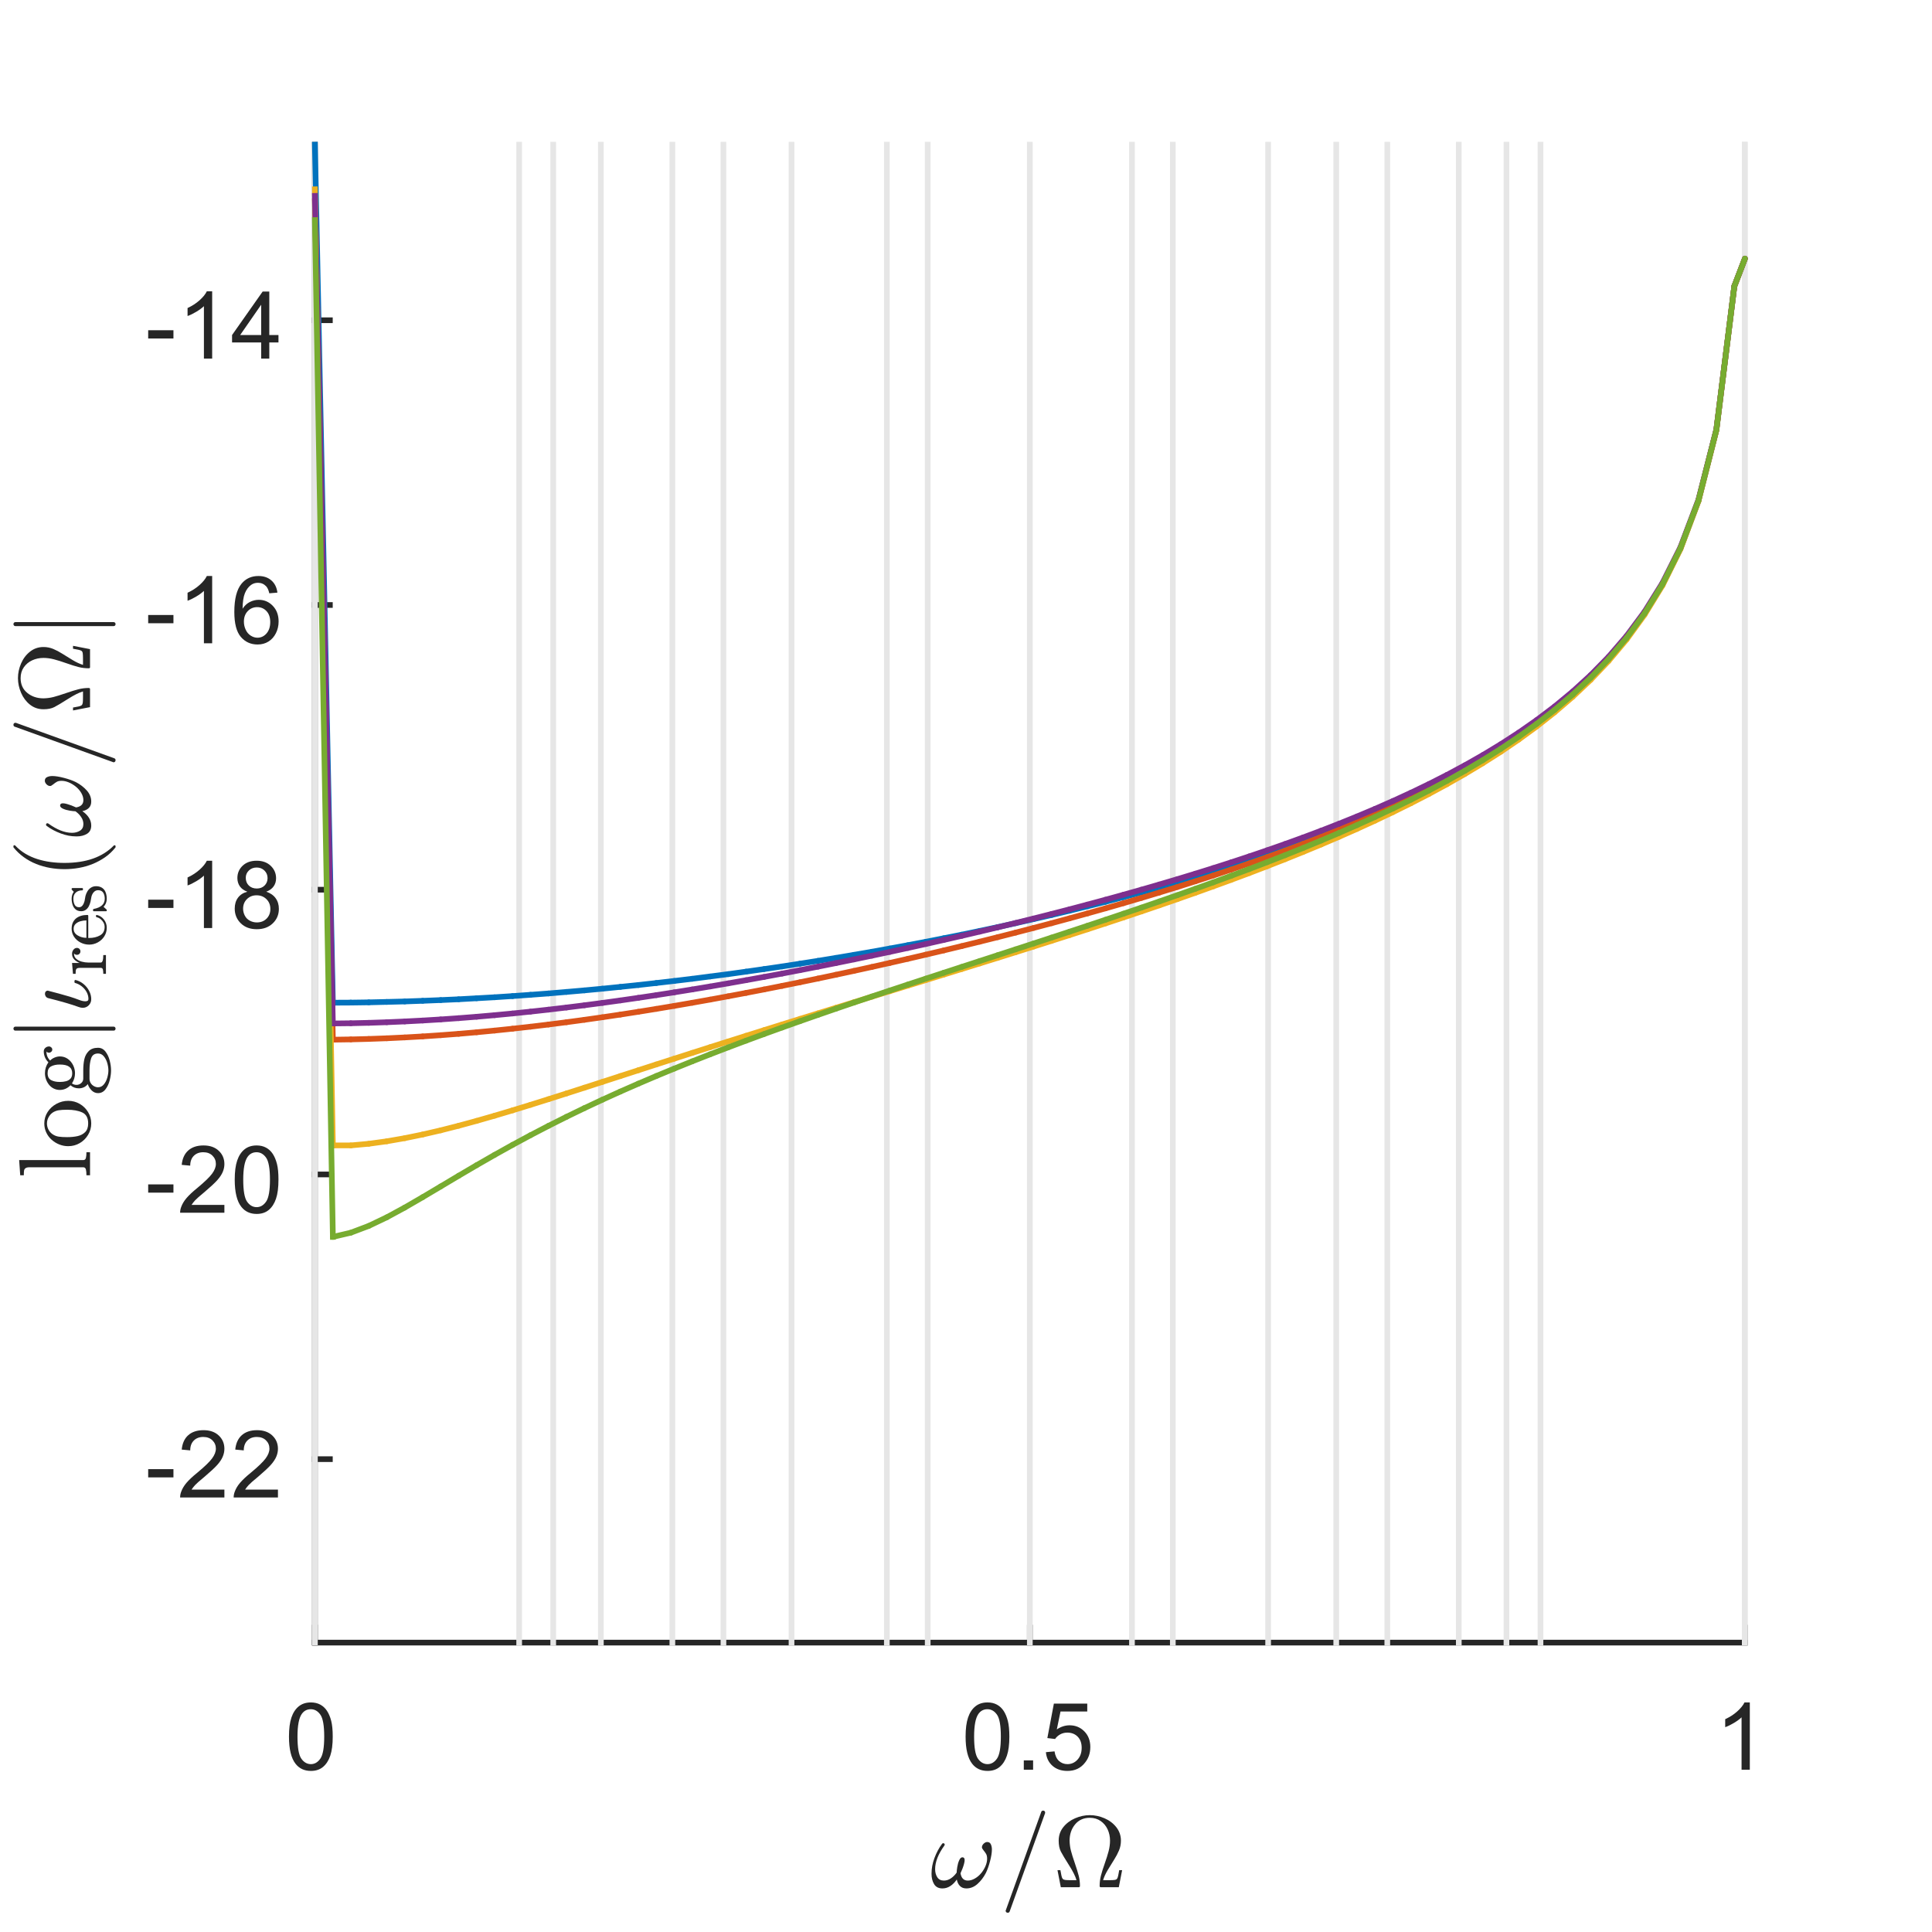<?xml version="1.0"?>
<!DOCTYPE svg PUBLIC '-//W3C//DTD SVG 1.0//EN'
          'http://www.w3.org/TR/2001/REC-SVG-20010904/DTD/svg10.dtd'>
<svg xmlns:xlink="http://www.w3.org/1999/xlink" style="fill-opacity:1; color-rendering:auto; color-interpolation:auto; text-rendering:auto; stroke:black; stroke-linecap:square; stroke-miterlimit:10; shape-rendering:auto; stroke-opacity:1; fill:black; stroke-dasharray:none; font-weight:normal; stroke-width:1; font-family:'Dialog'; font-style:normal; stroke-linejoin:miter; font-size:12px; stroke-dashoffset:0; image-rendering:auto;" width="227" height="227" xmlns="http://www.w3.org/2000/svg"
><rect width="100%" height="100%" fill="#333333" stroke="none"/><!--Generated by the Batik Graphics2D SVG Generator--><defs id="genericDefs"
  /><g
  ><defs id="defs1"
    ><clipPath clipPathUnits="userSpaceOnUse" id="clipPath1"
      ><path d="M0 0 L227 0 L227 227 L0 227 L0 0 Z"
      /></clipPath
    ></defs
    ><g style="fill:white; stroke:white;"
    ><rect x="0" y="0" width="227" style="clip-path:url(#clipPath1); stroke:none;" height="227"
    /></g
    ><g style="fill:white; text-rendering:optimizeSpeed; color-rendering:optimizeSpeed; image-rendering:optimizeSpeed; shape-rendering:crispEdges; stroke:white; color-interpolation:sRGB;"
    ><rect x="0" width="227" height="227" y="0" style="stroke:none;"
      /><path style="stroke:none;" d="M37 193 L205 193 L205 17 L37 17 Z"
    /></g
    ><g style="fill:rgb(38,38,38); text-rendering:geometricPrecision; image-rendering:optimizeQuality; color-rendering:optimizeQuality; stroke-linejoin:round; stroke:rgb(38,38,38); color-interpolation:linearRGB; stroke-width:0.667;"
    ><line y2="193" style="fill:none;" x1="37" x2="205" y1="193"
      /><line y2="191.24" style="fill:none;" x1="37" x2="37" y1="193"
      /><line y2="191.24" style="fill:none;" x1="121" x2="121" y1="193"
      /><line y2="191.24" style="fill:none;" x1="205" x2="205" y1="193"
    /></g
    ><g transform="translate(37,195.933)" style="font-size:11.333px; fill:rgb(38,38,38); text-rendering:geometricPrecision; image-rendering:optimizeQuality; color-rendering:optimizeQuality; font-family:'SansSerif'; stroke:rgb(38,38,38); color-interpolation:linearRGB;"
    ><path style="stroke:none;" d="M-3.047 8.109 Q-3.047 6.719 -2.758 5.867 Q-2.469 5.016 -1.898 4.555 Q-1.328 4.094 -0.469 4.094 Q0.156 4.094 0.633 4.352 Q1.109 4.609 1.422 5.086 Q1.734 5.562 1.914 6.258 Q2.094 6.953 2.094 8.109 Q2.094 9.5 1.805 10.352 Q1.516 11.203 0.953 11.672 Q0.391 12.141 -0.469 12.141 Q-1.609 12.141 -2.266 11.312 Q-3.047 10.328 -3.047 8.109 ZM-2.047 8.109 Q-2.047 10.062 -1.594 10.703 Q-1.141 11.344 -0.469 11.344 Q0.188 11.344 0.641 10.695 Q1.094 10.047 1.094 8.109 Q1.094 6.172 0.641 5.531 Q0.188 4.891 -0.484 4.891 Q-1.156 4.891 -1.547 5.453 Q-2.047 6.172 -2.047 8.109 Z"
    /></g
    ><g transform="translate(121,195.933)" style="font-size:11.333px; fill:rgb(38,38,38); text-rendering:geometricPrecision; image-rendering:optimizeQuality; color-rendering:optimizeQuality; font-family:'SansSerif'; stroke:rgb(38,38,38); color-interpolation:linearRGB;"
    ><path style="stroke:none;" d="M-7.547 8.109 Q-7.547 6.719 -7.258 5.867 Q-6.969 5.016 -6.398 4.555 Q-5.828 4.094 -4.969 4.094 Q-4.344 4.094 -3.867 4.352 Q-3.391 4.609 -3.078 5.086 Q-2.766 5.562 -2.586 6.258 Q-2.406 6.953 -2.406 8.109 Q-2.406 9.5 -2.695 10.352 Q-2.984 11.203 -3.547 11.672 Q-4.109 12.141 -4.969 12.141 Q-6.109 12.141 -6.766 11.312 Q-7.547 10.328 -7.547 8.109 ZM-6.547 8.109 Q-6.547 10.062 -6.094 10.703 Q-5.641 11.344 -4.969 11.344 Q-4.312 11.344 -3.859 10.695 Q-3.406 10.047 -3.406 8.109 Q-3.406 6.172 -3.859 5.531 Q-4.312 4.891 -4.984 4.891 Q-5.656 4.891 -6.047 5.453 Q-6.547 6.172 -6.547 8.109 ZM-0.709 12 L-0.709 10.906 L0.385 10.906 L0.385 12 L-0.709 12 ZM1.888 9.938 L2.903 9.844 Q3.013 10.594 3.427 10.969 Q3.841 11.344 4.419 11.344 Q5.122 11.344 5.606 10.812 Q6.091 10.281 6.091 9.422 Q6.091 8.594 5.622 8.117 Q5.153 7.641 4.403 7.641 Q3.934 7.641 3.559 7.852 Q3.184 8.062 2.966 8.391 L2.059 8.281 L2.825 4.234 L6.747 4.234 L6.747 5.156 L3.606 5.156 L3.169 7.266 Q3.888 6.781 4.669 6.781 Q5.7 6.781 6.403 7.492 Q7.106 8.203 7.106 9.328 Q7.106 10.406 6.481 11.172 Q5.731 12.141 4.419 12.141 Q3.341 12.141 2.661 11.539 Q1.981 10.938 1.888 9.938 Z"
    /></g
    ><g transform="translate(205,195.933)" style="font-size:11.333px; fill:rgb(38,38,38); text-rendering:geometricPrecision; image-rendering:optimizeQuality; color-rendering:optimizeQuality; font-family:'SansSerif'; stroke:rgb(38,38,38); color-interpolation:linearRGB;"
    ><path style="stroke:none;" d="M0.594 12 L-0.375 12 L-0.375 5.844 Q-0.719 6.172 -1.281 6.508 Q-1.844 6.844 -2.297 7 L-2.297 6.062 Q-1.484 5.688 -0.883 5.148 Q-0.281 4.609 -0.031 4.094 L0.594 4.094 L0.594 12 Z"
    /></g
    ><g transform="translate(121,211.267)" style="font-size:12.467px; fill:rgb(38,38,38); text-rendering:geometricPrecision; image-rendering:optimizeQuality; color-rendering:optimizeQuality; font-family:'mwa_cmmi10'; stroke:rgb(38,38,38); color-interpolation:linearRGB;"
    ><path style="stroke:none;" d="M-10.269 10.613 Q-10.941 10.613 -11.246 10.113 Q-11.55 9.613 -11.55 8.894 Q-11.55 8.409 -11.464 7.956 Q-11.378 7.503 -11.207 7.042 Q-11.035 6.581 -10.816 6.167 Q-10.597 5.753 -10.316 5.378 Q-10.269 5.3 -10.175 5.3 Q-10.097 5.3 -10.05 5.347 Q-10.003 5.394 -10.003 5.456 Q-10.003 5.519 -10.035 5.566 Q-11.128 7.081 -11.128 8.347 Q-11.128 8.894 -10.878 9.292 Q-10.628 9.691 -10.097 9.691 Q-9.66 9.691 -9.269 9.425 Q-8.878 9.159 -8.597 8.753 Q-8.597 8.55 -8.527 8.105 Q-8.457 7.66 -8.3 7.308 Q-8.144 6.956 -7.925 6.956 Q-7.66 6.956 -7.66 7.285 Q-7.66 7.472 -7.738 7.753 Q-7.816 8.034 -7.91 8.277 Q-8.003 8.519 -8.144 8.831 Q-8.003 9.691 -7.285 9.691 Q-6.878 9.691 -6.457 9.448 Q-6.035 9.206 -5.714 8.816 Q-5.394 8.425 -5.207 7.98 Q-5.019 7.535 -5.019 7.128 Q-5.019 6.769 -5.136 6.566 Q-5.253 6.363 -5.441 6.136 Q-5.628 5.91 -5.628 5.785 Q-5.628 5.55 -5.425 5.355 Q-5.222 5.16 -5.003 5.16 Q-4.707 5.16 -4.582 5.425 Q-4.457 5.691 -4.457 6.035 Q-4.457 6.581 -4.675 7.417 Q-4.894 8.253 -5.175 8.816 Q-5.566 9.566 -6.152 10.089 Q-6.738 10.613 -7.457 10.613 Q-7.925 10.613 -8.207 10.331 Q-8.488 10.05 -8.582 9.566 Q-8.91 10.05 -9.339 10.331 Q-9.769 10.613 -10.269 10.613 Z"
      /><path style="stroke:none;" d="M-2.843 13.238 Q-2.843 13.191 -2.827 13.191 L1.345 1.613 Q1.36 1.55 1.423 1.511 Q1.485 1.472 1.563 1.472 Q1.673 1.472 1.735 1.534 Q1.798 1.597 1.798 1.706 L1.798 1.753 L-2.374 13.331 Q-2.437 13.472 -2.593 13.472 Q-2.702 13.472 -2.773 13.402 Q-2.843 13.331 -2.843 13.238 Z"
      /><path style="stroke:none;" d="M3.64 10.472 L3.25 8.472 L3.593 8.472 Q3.656 8.831 3.711 9.097 Q3.765 9.363 3.851 9.472 Q3.937 9.581 4.125 9.613 Q4.312 9.644 4.75 9.644 L5.484 9.644 Q5.297 8.972 4.601 7.878 Q3.906 6.785 3.648 6.285 Q3.39 5.785 3.39 5.003 Q3.39 4.097 3.929 3.417 Q4.468 2.738 5.32 2.37 Q6.172 2.003 7.047 2.003 Q7.922 2.003 8.773 2.37 Q9.625 2.738 10.164 3.425 Q10.703 4.113 10.703 5.003 Q10.703 5.613 10.476 6.152 Q10.25 6.691 9.906 7.23 Q9.562 7.769 9.164 8.433 Q8.765 9.097 8.609 9.644 L9.343 9.644 Q9.781 9.644 9.976 9.613 Q10.172 9.581 10.25 9.472 Q10.328 9.363 10.383 9.097 Q10.437 8.831 10.5 8.472 L10.843 8.472 L10.453 10.472 L8.328 10.472 Q8.203 10.472 8.203 10.316 Q8.203 9.706 8.351 9.12 Q8.5 8.534 8.797 7.699 Q9.093 6.863 9.258 6.23 Q9.422 5.597 9.422 5.003 Q9.422 4.285 9.14 3.675 Q8.859 3.066 8.32 2.691 Q7.781 2.316 7.047 2.316 Q5.953 2.316 5.312 3.097 Q4.672 3.878 4.672 5.003 Q4.687 5.628 4.828 6.175 Q4.968 6.722 5.281 7.628 Q5.593 8.534 5.742 9.12 Q5.89 9.706 5.89 10.316 Q5.89 10.472 5.765 10.472 L3.64 10.472 Z"
    /></g
    ><g style="fill:rgb(38,38,38); text-rendering:geometricPrecision; image-rendering:optimizeQuality; color-rendering:optimizeQuality; stroke-linejoin:round; stroke:rgb(38,38,38); color-interpolation:linearRGB; stroke-width:0.667;"
    ><line y2="17" style="fill:none;" x1="37" x2="37" y1="193"
      /><line y2="171.444" style="fill:none;" x1="37" x2="38.76" y1="171.444"
      /><line y2="137.99" style="fill:none;" x1="37" x2="38.76" y1="137.99"
      /><line y2="104.537" style="fill:none;" x1="37" x2="38.76" y1="104.537"
      /><line y2="71.084" style="fill:none;" x1="37" x2="38.76" y1="71.084"
      /><line y2="37.63" style="fill:none;" x1="37" x2="38.76" y1="37.63"
    /></g
    ><g transform="translate(34.067,171.444)" style="font-size:11.333px; fill:rgb(38,38,38); text-rendering:geometricPrecision; image-rendering:optimizeQuality; color-rendering:optimizeQuality; font-family:'SansSerif'; stroke:rgb(38,38,38); color-interpolation:linearRGB;"
    ><path style="stroke:none;" d="M-16.656 2.141 L-16.656 1.172 L-13.688 1.172 L-13.688 2.141 L-16.656 2.141 ZM-7.702 3.578 L-7.702 4.5 L-12.905 4.5 Q-12.905 4.156 -12.78 3.828 Q-12.592 3.297 -12.155 2.781 Q-11.717 2.266 -10.889 1.594 Q-9.608 0.531 -9.155 -0.078 Q-8.702 -0.688 -8.702 -1.234 Q-8.702 -1.812 -9.108 -2.211 Q-9.514 -2.609 -10.186 -2.609 Q-10.873 -2.609 -11.295 -2.188 Q-11.717 -1.766 -11.717 -1.031 L-12.717 -1.125 Q-12.608 -2.234 -11.944 -2.82 Q-11.28 -3.406 -10.155 -3.406 Q-9.03 -3.406 -8.366 -2.781 Q-7.702 -2.156 -7.702 -1.219 Q-7.702 -0.75 -7.897 -0.289 Q-8.092 0.172 -8.537 0.672 Q-8.983 1.172 -10.03 2.062 Q-10.905 2.781 -11.147 3.047 Q-11.389 3.312 -11.561 3.578 L-7.702 3.578 ZM-1.41 3.578 L-1.41 4.5 L-6.613 4.5 Q-6.613 4.156 -6.488 3.828 Q-6.301 3.297 -5.863 2.781 Q-5.426 2.266 -4.598 1.594 Q-3.316 0.531 -2.863 -0.078 Q-2.41 -0.688 -2.41 -1.234 Q-2.41 -1.812 -2.816 -2.211 Q-3.223 -2.609 -3.894 -2.609 Q-4.582 -2.609 -5.004 -2.188 Q-5.426 -1.766 -5.426 -1.031 L-6.426 -1.125 Q-6.316 -2.234 -5.652 -2.82 Q-4.988 -3.406 -3.863 -3.406 Q-2.738 -3.406 -2.074 -2.781 Q-1.41 -2.156 -1.41 -1.219 Q-1.41 -0.75 -1.605 -0.289 Q-1.801 0.172 -2.246 0.672 Q-2.691 1.172 -3.738 2.062 Q-4.613 2.781 -4.855 3.047 Q-5.098 3.312 -5.269 3.578 L-1.41 3.578 Z"
    /></g
    ><g transform="translate(34.067,137.99)" style="font-size:11.333px; fill:rgb(38,38,38); text-rendering:geometricPrecision; image-rendering:optimizeQuality; color-rendering:optimizeQuality; font-family:'SansSerif'; stroke:rgb(38,38,38); color-interpolation:linearRGB;"
    ><path style="stroke:none;" d="M-16.656 2.141 L-16.656 1.172 L-13.688 1.172 L-13.688 2.141 L-16.656 2.141 ZM-7.702 3.578 L-7.702 4.5 L-12.905 4.5 Q-12.905 4.156 -12.78 3.828 Q-12.592 3.297 -12.155 2.781 Q-11.717 2.266 -10.889 1.594 Q-9.608 0.531 -9.155 -0.078 Q-8.702 -0.688 -8.702 -1.234 Q-8.702 -1.812 -9.108 -2.211 Q-9.514 -2.609 -10.186 -2.609 Q-10.873 -2.609 -11.295 -2.188 Q-11.717 -1.766 -11.717 -1.031 L-12.717 -1.125 Q-12.608 -2.234 -11.944 -2.82 Q-11.28 -3.406 -10.155 -3.406 Q-9.03 -3.406 -8.366 -2.781 Q-7.702 -2.156 -7.702 -1.219 Q-7.702 -0.75 -7.897 -0.289 Q-8.092 0.172 -8.537 0.672 Q-8.983 1.172 -10.03 2.062 Q-10.905 2.781 -11.147 3.047 Q-11.389 3.312 -11.561 3.578 L-7.702 3.578 ZM-6.488 0.609 Q-6.488 -0.781 -6.199 -1.633 Q-5.91 -2.484 -5.34 -2.945 Q-4.769 -3.406 -3.91 -3.406 Q-3.285 -3.406 -2.809 -3.148 Q-2.332 -2.891 -2.019 -2.414 Q-1.707 -1.938 -1.527 -1.242 Q-1.348 -0.547 -1.348 0.609 Q-1.348 2 -1.637 2.852 Q-1.926 3.703 -2.488 4.172 Q-3.051 4.641 -3.91 4.641 Q-5.051 4.641 -5.707 3.812 Q-6.488 2.828 -6.488 0.609 ZM-5.488 0.609 Q-5.488 2.562 -5.035 3.203 Q-4.582 3.844 -3.91 3.844 Q-3.254 3.844 -2.801 3.195 Q-2.348 2.547 -2.348 0.609 Q-2.348 -1.328 -2.801 -1.969 Q-3.254 -2.609 -3.926 -2.609 Q-4.598 -2.609 -4.988 -2.047 Q-5.488 -1.328 -5.488 0.609 Z"
    /></g
    ><g transform="translate(34.067,104.537)" style="font-size:11.333px; fill:rgb(38,38,38); text-rendering:geometricPrecision; image-rendering:optimizeQuality; color-rendering:optimizeQuality; font-family:'SansSerif'; stroke:rgb(38,38,38); color-interpolation:linearRGB;"
    ><path style="stroke:none;" d="M-16.656 2.141 L-16.656 1.172 L-13.688 1.172 L-13.688 2.141 L-16.656 2.141 ZM-9.139 4.5 L-10.108 4.5 L-10.108 -1.656 Q-10.452 -1.328 -11.014 -0.992 Q-11.577 -0.656 -12.03 -0.5 L-12.03 -1.438 Q-11.217 -1.812 -10.616 -2.352 Q-10.014 -2.891 -9.764 -3.406 L-9.139 -3.406 L-9.139 4.5 ZM-5.004 0.234 Q-5.598 0.016 -5.887 -0.398 Q-6.176 -0.812 -6.176 -1.375 Q-6.176 -2.234 -5.559 -2.82 Q-4.941 -3.406 -3.91 -3.406 Q-2.879 -3.406 -2.254 -2.805 Q-1.629 -2.203 -1.629 -1.344 Q-1.629 -0.797 -1.918 -0.391 Q-2.207 0.016 -2.785 0.234 Q-2.066 0.469 -1.684 0.992 Q-1.301 1.516 -1.301 2.25 Q-1.301 3.266 -2.019 3.953 Q-2.738 4.641 -3.894 4.641 Q-5.066 4.641 -5.777 3.945 Q-6.488 3.25 -6.488 2.219 Q-6.488 1.453 -6.105 0.938 Q-5.723 0.422 -5.004 0.234 ZM-5.191 -1.406 Q-5.191 -0.844 -4.832 -0.492 Q-4.473 -0.141 -3.894 -0.141 Q-3.332 -0.141 -2.98 -0.492 Q-2.629 -0.844 -2.629 -1.359 Q-2.629 -1.891 -2.996 -2.25 Q-3.363 -2.609 -3.91 -2.609 Q-4.457 -2.609 -4.824 -2.258 Q-5.191 -1.906 -5.191 -1.406 ZM-5.504 2.234 Q-5.504 2.641 -5.309 3.031 Q-5.113 3.422 -4.723 3.633 Q-4.332 3.844 -3.894 3.844 Q-3.191 3.844 -2.746 3.398 Q-2.301 2.953 -2.301 2.266 Q-2.301 1.562 -2.762 1.109 Q-3.223 0.656 -3.926 0.656 Q-4.598 0.656 -5.051 1.102 Q-5.504 1.547 -5.504 2.234 Z"
    /></g
    ><g transform="translate(34.067,71.084)" style="font-size:11.333px; fill:rgb(38,38,38); text-rendering:geometricPrecision; image-rendering:optimizeQuality; color-rendering:optimizeQuality; font-family:'SansSerif'; stroke:rgb(38,38,38); color-interpolation:linearRGB;"
    ><path style="stroke:none;" d="M-16.656 2.141 L-16.656 1.172 L-13.688 1.172 L-13.688 2.141 L-16.656 2.141 ZM-9.139 4.5 L-10.108 4.5 L-10.108 -1.656 Q-10.452 -1.328 -11.014 -0.992 Q-11.577 -0.656 -12.03 -0.5 L-12.03 -1.438 Q-11.217 -1.812 -10.616 -2.352 Q-10.014 -2.891 -9.764 -3.406 L-9.139 -3.406 L-9.139 4.5 ZM-1.473 -1.453 L-2.426 -1.375 Q-2.551 -1.938 -2.801 -2.203 Q-3.191 -2.609 -3.754 -2.609 Q-4.223 -2.609 -4.566 -2.359 Q-5.035 -2.016 -5.293 -1.383 Q-5.551 -0.75 -5.566 0.438 Q-5.223 -0.094 -4.715 -0.352 Q-4.207 -0.609 -3.66 -0.609 Q-2.691 -0.609 -2.012 0.102 Q-1.332 0.812 -1.332 1.938 Q-1.332 2.688 -1.652 3.32 Q-1.973 3.953 -2.527 4.297 Q-3.082 4.641 -3.801 4.641 Q-5.004 4.641 -5.769 3.75 Q-6.535 2.859 -6.535 0.812 Q-6.535 -1.469 -5.691 -2.5 Q-4.941 -3.406 -3.707 -3.406 Q-2.769 -3.406 -2.176 -2.883 Q-1.582 -2.359 -1.473 -1.453 ZM-5.41 1.953 Q-5.41 2.453 -5.199 2.906 Q-4.988 3.359 -4.605 3.602 Q-4.223 3.844 -3.816 3.844 Q-3.191 3.844 -2.754 3.344 Q-2.316 2.844 -2.316 2 Q-2.316 1.188 -2.754 0.719 Q-3.191 0.25 -3.848 0.25 Q-4.504 0.25 -4.957 0.719 Q-5.41 1.188 -5.41 1.953 Z"
    /></g
    ><g transform="translate(34.067,37.63)" style="font-size:11.333px; fill:rgb(38,38,38); text-rendering:geometricPrecision; image-rendering:optimizeQuality; color-rendering:optimizeQuality; font-family:'SansSerif'; stroke:rgb(38,38,38); color-interpolation:linearRGB;"
    ><path style="stroke:none;" d="M-16.656 2.141 L-16.656 1.172 L-13.688 1.172 L-13.688 2.141 L-16.656 2.141 ZM-9.139 4.5 L-10.108 4.5 L-10.108 -1.656 Q-10.452 -1.328 -11.014 -0.992 Q-11.577 -0.656 -12.03 -0.5 L-12.03 -1.438 Q-11.217 -1.812 -10.616 -2.352 Q-10.014 -2.891 -9.764 -3.406 L-9.139 -3.406 L-9.139 4.5 ZM-3.379 4.5 L-3.379 2.609 L-6.801 2.609 L-6.801 1.734 L-3.207 -3.375 L-2.426 -3.375 L-2.426 1.734 L-1.348 1.734 L-1.348 2.609 L-2.426 2.609 L-2.426 4.5 L-3.379 4.5 ZM-3.379 1.734 L-3.379 -1.828 L-5.848 1.734 L-3.379 1.734 Z"
    /></g
    ><g transform="translate(15.067,105) rotate(-90)" style="font-size:12.467px; fill:rgb(38,38,38); text-rendering:geometricPrecision; image-rendering:optimizeQuality; color-rendering:optimizeQuality; font-family:'mwa_cmr10'; stroke:rgb(38,38,38); color-interpolation:linearRGB;"
    ><path style="stroke:none;" d="M-33.086 -4.488 L-33.086 -4.91 Q-32.68 -4.91 -32.414 -4.972 Q-32.149 -5.035 -32.149 -5.285 L-32.149 -11.597 Q-32.149 -11.91 -32.25 -12.058 Q-32.352 -12.207 -32.532 -12.238 Q-32.711 -12.269 -33.086 -12.269 L-33.086 -12.691 L-31.305 -12.816 L-31.305 -5.285 Q-31.305 -5.035 -31.047 -4.972 Q-30.789 -4.91 -30.383 -4.91 L-30.383 -4.488 L-33.086 -4.488 Z"
      /><path style="stroke:none;" d="M-26.998 -4.347 Q-27.717 -4.347 -28.334 -4.715 Q-28.951 -5.082 -29.311 -5.699 Q-29.67 -6.316 -29.67 -7.051 Q-29.67 -7.597 -29.467 -8.105 Q-29.264 -8.613 -28.904 -9.011 Q-28.545 -9.41 -28.053 -9.636 Q-27.561 -9.863 -26.998 -9.863 Q-26.264 -9.863 -25.654 -9.472 Q-25.045 -9.082 -24.694 -8.433 Q-24.342 -7.785 -24.342 -7.051 Q-24.342 -6.316 -24.701 -5.699 Q-25.061 -5.082 -25.67 -4.715 Q-26.279 -4.347 -26.998 -4.347 ZM-26.998 -4.707 Q-26.029 -4.707 -25.709 -5.402 Q-25.389 -6.097 -25.389 -7.176 Q-25.389 -7.785 -25.451 -8.175 Q-25.514 -8.566 -25.733 -8.894 Q-25.873 -9.097 -26.084 -9.246 Q-26.295 -9.394 -26.522 -9.472 Q-26.748 -9.55 -26.998 -9.55 Q-27.373 -9.55 -27.709 -9.379 Q-28.045 -9.207 -28.264 -8.894 Q-28.498 -8.55 -28.553 -8.144 Q-28.608 -7.738 -28.608 -7.176 Q-28.608 -6.504 -28.49 -5.965 Q-28.373 -5.426 -28.022 -5.066 Q-27.67 -4.707 -26.998 -4.707 Z"
      /><path style="stroke:none;" d="M-23.437 -3.55 Q-23.437 -3.972 -23.124 -4.293 Q-22.812 -4.613 -22.374 -4.754 Q-22.624 -4.941 -22.749 -5.215 Q-22.874 -5.488 -22.874 -5.801 Q-22.874 -6.363 -22.515 -6.785 Q-23.062 -7.332 -23.062 -8.035 Q-23.062 -8.41 -22.905 -8.738 Q-22.749 -9.066 -22.46 -9.3 Q-22.171 -9.535 -21.82 -9.66 Q-21.468 -9.785 -21.093 -9.785 Q-20.39 -9.785 -19.812 -9.379 Q-19.562 -9.644 -19.226 -9.785 Q-18.89 -9.925 -18.53 -9.925 Q-18.28 -9.925 -18.116 -9.738 Q-17.952 -9.55 -17.952 -9.3 Q-17.952 -9.16 -18.062 -9.043 Q-18.171 -8.925 -18.312 -8.925 Q-18.468 -8.925 -18.577 -9.043 Q-18.687 -9.16 -18.687 -9.3 Q-18.687 -9.519 -18.546 -9.613 Q-19.171 -9.613 -19.609 -9.175 Q-19.39 -8.972 -19.257 -8.652 Q-19.124 -8.332 -19.124 -8.035 Q-19.124 -7.519 -19.405 -7.113 Q-19.687 -6.707 -20.148 -6.48 Q-20.609 -6.254 -21.093 -6.254 Q-21.749 -6.254 -22.296 -6.613 Q-22.468 -6.379 -22.468 -6.082 Q-22.468 -5.769 -22.257 -5.527 Q-22.046 -5.285 -21.734 -5.285 L-20.749 -5.285 Q-20.03 -5.285 -19.46 -5.16 Q-18.89 -5.035 -18.499 -4.644 Q-18.109 -4.254 -18.109 -3.55 Q-18.109 -3.019 -18.554 -2.675 Q-18.999 -2.332 -19.616 -2.175 Q-20.234 -2.019 -20.765 -2.019 Q-21.296 -2.019 -21.921 -2.175 Q-22.546 -2.332 -22.991 -2.675 Q-23.437 -3.019 -23.437 -3.55 ZM-22.749 -3.55 Q-22.749 -3.144 -22.421 -2.871 Q-22.093 -2.597 -21.632 -2.465 Q-21.171 -2.332 -20.765 -2.332 Q-20.359 -2.332 -19.898 -2.465 Q-19.437 -2.597 -19.109 -2.871 Q-18.78 -3.144 -18.78 -3.55 Q-18.78 -4.176 -19.359 -4.363 Q-19.937 -4.551 -20.749 -4.551 L-21.734 -4.551 Q-22.015 -4.551 -22.241 -4.418 Q-22.468 -4.285 -22.609 -4.043 Q-22.749 -3.8 -22.749 -3.55 ZM-21.093 -6.582 Q-20.077 -6.582 -20.077 -8.035 Q-20.077 -8.66 -20.296 -9.066 Q-20.515 -9.472 -21.093 -9.472 Q-21.687 -9.472 -21.905 -9.066 Q-22.124 -8.66 -22.124 -8.035 Q-22.124 -7.629 -22.038 -7.308 Q-21.952 -6.988 -21.734 -6.785 Q-21.515 -6.582 -21.093 -6.582 Z"
      /><path style="stroke:none;" d="M-16.094 -1.707 L-16.094 -13.269 Q-16.094 -13.363 -16.024 -13.425 Q-15.953 -13.488 -15.86 -13.488 Q-15.766 -13.488 -15.696 -13.425 Q-15.625 -13.363 -15.625 -13.269 L-15.625 -1.707 Q-15.625 -1.613 -15.696 -1.55 Q-15.766 -1.488 -15.86 -1.488 Q-15.953 -1.488 -16.024 -1.55 Q-16.094 -1.613 -16.094 -1.707 Z"
      /><path style="stroke:none;" d="M-13.412 -5.347 Q-13.412 -5.566 -13.319 -5.816 Q-12.85 -7.097 -12.272 -9.41 Q-12.225 -9.582 -12.084 -9.683 Q-11.944 -9.785 -11.772 -9.785 Q-11.6 -9.785 -11.498 -9.691 Q-11.397 -9.597 -11.397 -9.441 Q-11.397 -9.41 -11.428 -9.332 Q-11.553 -8.847 -11.74 -8.144 Q-11.928 -7.441 -12.1 -6.879 Q-12.272 -6.316 -12.49 -5.754 Q-12.647 -5.347 -12.647 -5.035 Q-12.647 -4.676 -12.381 -4.676 Q-11.944 -4.676 -11.553 -4.894 Q-11.162 -5.113 -10.881 -5.472 Q-10.6 -5.832 -10.49 -6.254 Q-10.475 -6.316 -10.397 -6.316 L-10.256 -6.316 Q-10.209 -6.316 -10.178 -6.285 Q-10.147 -6.254 -10.147 -6.222 Q-10.147 -6.207 -10.147 -6.176 Q-10.272 -5.676 -10.608 -5.261 Q-10.944 -4.847 -11.42 -4.597 Q-11.897 -4.347 -12.397 -4.347 Q-12.819 -4.347 -13.115 -4.636 Q-13.412 -4.926 -13.412 -5.347 Z"
      /><path style="stroke:none;" d="M-9.422 -2.618 L-9.422 -2.931 Q-9.109 -2.931 -8.914 -2.977 Q-8.719 -3.024 -8.719 -3.227 L-8.719 -5.681 Q-8.719 -5.915 -8.789 -6.024 Q-8.859 -6.134 -9 -6.157 Q-9.14 -6.181 -9.422 -6.181 L-9.422 -6.493 L-8.14 -6.602 L-8.14 -5.712 Q-7.984 -6.102 -7.719 -6.352 Q-7.453 -6.602 -7.078 -6.602 Q-6.797 -6.602 -6.586 -6.438 Q-6.375 -6.274 -6.375 -6.024 Q-6.375 -5.852 -6.492 -5.735 Q-6.609 -5.618 -6.781 -5.618 Q-6.953 -5.618 -7.07 -5.735 Q-7.187 -5.852 -7.187 -6.024 Q-7.187 -6.259 -7.016 -6.368 L-7.078 -6.368 Q-7.437 -6.368 -7.664 -6.102 Q-7.891 -5.837 -7.992 -5.446 Q-8.094 -5.056 -8.094 -4.696 L-8.094 -3.227 Q-8.094 -2.931 -7.219 -2.931 L-7.219 -2.618 L-9.422 -2.618 Z"
      /><path style="stroke:none;" d="M-4.004 -2.524 Q-4.551 -2.524 -5.004 -2.806 Q-5.457 -3.087 -5.723 -3.571 Q-5.988 -4.056 -5.988 -4.587 Q-5.988 -5.118 -5.746 -5.595 Q-5.504 -6.071 -5.074 -6.36 Q-4.644 -6.649 -4.129 -6.649 Q-3.707 -6.649 -3.402 -6.509 Q-3.098 -6.368 -2.902 -6.126 Q-2.707 -5.884 -2.605 -5.548 Q-2.504 -5.212 -2.504 -4.821 Q-2.504 -4.696 -2.598 -4.696 L-5.207 -4.696 L-5.207 -4.602 Q-5.207 -3.852 -4.902 -3.313 Q-4.598 -2.774 -3.91 -2.774 Q-3.644 -2.774 -3.41 -2.899 Q-3.176 -3.024 -2.996 -3.243 Q-2.816 -3.462 -2.769 -3.712 Q-2.754 -3.743 -2.73 -3.767 Q-2.707 -3.79 -2.676 -3.79 L-2.598 -3.79 Q-2.504 -3.79 -2.504 -3.681 Q-2.629 -3.165 -3.051 -2.845 Q-3.473 -2.524 -4.004 -2.524 ZM-5.191 -4.915 L-3.144 -4.915 Q-3.144 -5.259 -3.238 -5.602 Q-3.332 -5.946 -3.551 -6.181 Q-3.769 -6.415 -4.129 -6.415 Q-4.629 -6.415 -4.91 -5.938 Q-5.191 -5.462 -5.191 -4.915 Z"
      /><path style="stroke:none;" d="M-2.063 -2.587 L-2.063 -4.056 Q-2.063 -4.134 -1.985 -4.134 L-1.875 -4.134 Q-1.813 -4.134 -1.797 -4.056 Q-1.547 -2.759 -0.594 -2.759 Q-0.157 -2.759 0.125 -2.946 Q0.406 -3.134 0.406 -3.54 Q0.406 -3.837 0.187 -4.04 Q-0.032 -4.243 -0.344 -4.321 L-0.938 -4.431 Q-1.25 -4.509 -1.5 -4.641 Q-1.75 -4.774 -1.907 -5.001 Q-2.063 -5.227 -2.063 -5.524 Q-2.063 -5.931 -1.852 -6.181 Q-1.641 -6.431 -1.305 -6.54 Q-0.969 -6.649 -0.594 -6.649 Q-0.125 -6.649 0.218 -6.399 L0.468 -6.634 Q0.468 -6.649 0.515 -6.649 L0.578 -6.649 Q0.609 -6.649 0.632 -6.626 Q0.656 -6.602 0.656 -6.571 L0.656 -5.399 Q0.656 -5.321 0.578 -5.321 L0.468 -5.321 Q0.39 -5.321 0.39 -5.399 Q0.39 -5.868 0.133 -6.157 Q-0.125 -6.446 -0.594 -6.446 Q-1 -6.446 -1.297 -6.298 Q-1.594 -6.149 -1.594 -5.774 Q-1.594 -5.524 -1.383 -5.368 Q-1.172 -5.212 -0.875 -5.134 L-0.266 -5.024 Q0.031 -4.946 0.297 -4.782 Q0.562 -4.618 0.718 -4.36 Q0.875 -4.102 0.875 -3.79 Q0.875 -3.462 0.765 -3.22 Q0.656 -2.977 0.453 -2.821 Q0.25 -2.665 -0.024 -2.595 Q-0.297 -2.524 -0.594 -2.524 Q-1.157 -2.524 -1.547 -2.899 L-1.875 -2.54 Q-1.875 -2.524 -1.922 -2.524 L-1.985 -2.524 Q-2.063 -2.524 -2.063 -2.587 Z"
      /><path style="stroke:none;" d="M5.425 -1.504 Q4.753 -2.035 4.276 -2.722 Q3.8 -3.41 3.487 -4.183 Q3.175 -4.957 3.026 -5.801 Q2.878 -6.644 2.878 -7.488 Q2.878 -8.347 3.026 -9.191 Q3.175 -10.035 3.487 -10.816 Q3.8 -11.597 4.292 -12.277 Q4.784 -12.957 5.425 -13.472 Q5.425 -13.488 5.487 -13.488 L5.596 -13.488 Q5.628 -13.488 5.659 -13.457 Q5.69 -13.425 5.69 -13.379 Q5.69 -13.332 5.675 -13.3 Q5.081 -12.738 4.69 -12.082 Q4.3 -11.425 4.065 -10.683 Q3.831 -9.941 3.721 -9.144 Q3.612 -8.347 3.612 -7.488 Q3.612 -3.675 5.659 -1.691 Q5.69 -1.66 5.69 -1.597 Q5.69 -1.566 5.659 -1.527 Q5.628 -1.488 5.596 -1.488 L5.487 -1.488 Q5.425 -1.488 5.425 -1.504 Z"
      /><path style="stroke:none;" d="M8.007 -4.347 Q7.335 -4.347 7.031 -4.847 Q6.726 -5.347 6.726 -6.066 Q6.726 -6.551 6.812 -7.004 Q6.898 -7.457 7.07 -7.918 Q7.242 -8.379 7.46 -8.793 Q7.679 -9.207 7.96 -9.582 Q8.007 -9.66 8.101 -9.66 Q8.179 -9.66 8.226 -9.613 Q8.273 -9.566 8.273 -9.504 Q8.273 -9.441 8.242 -9.394 Q7.148 -7.879 7.148 -6.613 Q7.148 -6.066 7.398 -5.668 Q7.648 -5.269 8.179 -5.269 Q8.617 -5.269 9.007 -5.535 Q9.398 -5.801 9.679 -6.207 Q9.679 -6.41 9.749 -6.855 Q9.82 -7.301 9.976 -7.652 Q10.132 -8.004 10.351 -8.004 Q10.617 -8.004 10.617 -7.676 Q10.617 -7.488 10.538 -7.207 Q10.46 -6.926 10.367 -6.683 Q10.273 -6.441 10.132 -6.129 Q10.273 -5.269 10.992 -5.269 Q11.398 -5.269 11.82 -5.511 Q12.242 -5.754 12.562 -6.144 Q12.882 -6.535 13.07 -6.98 Q13.257 -7.426 13.257 -7.832 Q13.257 -8.191 13.14 -8.394 Q13.023 -8.597 12.835 -8.824 Q12.648 -9.05 12.648 -9.175 Q12.648 -9.41 12.851 -9.605 Q13.054 -9.8 13.273 -9.8 Q13.57 -9.8 13.695 -9.535 Q13.82 -9.269 13.82 -8.925 Q13.82 -8.379 13.601 -7.543 Q13.382 -6.707 13.101 -6.144 Q12.71 -5.394 12.124 -4.871 Q11.538 -4.347 10.82 -4.347 Q10.351 -4.347 10.07 -4.629 Q9.788 -4.91 9.695 -5.394 Q9.367 -4.91 8.937 -4.629 Q8.507 -4.347 8.007 -4.347 Z"
      /><path style="stroke:none;" d="M15.433 -1.722 Q15.433 -1.769 15.449 -1.769 L19.621 -13.347 Q19.636 -13.41 19.699 -13.449 Q19.761 -13.488 19.839 -13.488 Q19.949 -13.488 20.011 -13.425 Q20.074 -13.363 20.074 -13.254 L20.074 -13.207 L15.902 -1.629 Q15.839 -1.488 15.683 -1.488 Q15.574 -1.488 15.503 -1.558 Q15.433 -1.629 15.433 -1.722 Z"
      /><path style="stroke:none;" d="M21.916 -4.488 L21.526 -6.488 L21.869 -6.488 Q21.932 -6.129 21.987 -5.863 Q22.041 -5.597 22.127 -5.488 Q22.213 -5.379 22.401 -5.347 Q22.588 -5.316 23.026 -5.316 L23.76 -5.316 Q23.573 -5.988 22.877 -7.082 Q22.182 -8.175 21.924 -8.675 Q21.666 -9.175 21.666 -9.957 Q21.666 -10.863 22.206 -11.543 Q22.744 -12.222 23.596 -12.59 Q24.448 -12.957 25.323 -12.957 Q26.198 -12.957 27.049 -12.59 Q27.901 -12.222 28.44 -11.535 Q28.979 -10.847 28.979 -9.957 Q28.979 -9.347 28.752 -8.808 Q28.526 -8.269 28.182 -7.73 Q27.838 -7.191 27.44 -6.527 Q27.041 -5.863 26.885 -5.316 L27.619 -5.316 Q28.057 -5.316 28.252 -5.347 Q28.448 -5.379 28.526 -5.488 Q28.604 -5.597 28.659 -5.863 Q28.713 -6.129 28.776 -6.488 L29.119 -6.488 L28.729 -4.488 L26.604 -4.488 Q26.479 -4.488 26.479 -4.644 Q26.479 -5.254 26.627 -5.84 Q26.776 -6.426 27.073 -7.261 Q27.369 -8.097 27.534 -8.73 Q27.698 -9.363 27.698 -9.957 Q27.698 -10.675 27.416 -11.285 Q27.135 -11.894 26.596 -12.269 Q26.057 -12.644 25.323 -12.644 Q24.229 -12.644 23.588 -11.863 Q22.948 -11.082 22.948 -9.957 Q22.963 -9.332 23.104 -8.785 Q23.244 -8.238 23.557 -7.332 Q23.869 -6.426 24.018 -5.84 Q24.166 -5.254 24.166 -4.644 Q24.166 -4.488 24.041 -4.488 L21.916 -4.488 Z"
      /><path style="stroke:none;" d="M31.436 -1.707 L31.436 -13.269 Q31.436 -13.363 31.506 -13.425 Q31.576 -13.488 31.67 -13.488 Q31.764 -13.488 31.834 -13.425 Q31.904 -13.363 31.904 -13.269 L31.904 -1.707 Q31.904 -1.613 31.834 -1.55 Q31.764 -1.488 31.67 -1.488 Q31.576 -1.488 31.506 -1.55 Q31.436 -1.613 31.436 -1.707 Z"
    /></g
    ><g style="stroke-linecap:butt; fill:rgb(230,230,230); text-rendering:geometricPrecision; image-rendering:optimizeQuality; color-rendering:optimizeQuality; stroke-linejoin:round; stroke:rgb(230,230,230); color-interpolation:linearRGB; stroke-width:0.667;"
    ><line y2="193" style="fill:none;" x1="181" x2="181" y1="17"
      /><line y2="193" style="fill:none;" x1="205" x2="205" y1="17"
      /><line y2="193" style="fill:none;" x1="205" x2="205" y1="17"
      /><line y2="193" style="fill:none;" x1="37" x2="37" y1="17"
      /><line y2="193" style="fill:none;" x1="61" x2="61" y1="17"
      /><line y2="193" style="fill:none;" x1="65" x2="65" y1="17"
      /><line y2="193" style="fill:none;" x1="70.6" x2="70.6" y1="17"
      /><line y2="193" style="fill:none;" x1="79" x2="79" y1="17"
      /><line y2="193" style="fill:none;" x1="85" x2="85" y1="17"
      /><line y2="193" style="fill:none;" x1="93" x2="93" y1="17"
      /><line y2="193" style="fill:none;" x1="104.2" x2="104.2" y1="17"
      /><line y2="193" style="fill:none;" x1="109" x2="109" y1="17"
      /><line y2="193" style="fill:none;" x1="121" x2="121" y1="17"
      /><line y2="193" style="fill:none;" x1="133" x2="133" y1="17"
      /><line y2="193" style="fill:none;" x1="137.8" x2="137.8" y1="17"
      /><line y2="193" style="fill:none;" x1="149" x2="149" y1="17"
      /><line y2="193" style="fill:none;" x1="157" x2="157" y1="17"
      /><line y2="193" style="fill:none;" x1="163" x2="163" y1="17"
      /><line y2="193" style="fill:none;" x1="171.4" x2="171.4" y1="17"
      /><line y2="193" style="fill:none;" x1="177" x2="177" y1="17"
      /><line x1="79.222" x2="81.333" y1="115.255" style="stroke-linecap:round; fill:none; stroke:rgb(0,114,189);" y2="115.001"
      /><line x1="81.333" x2="83.444" y1="115.001" style="stroke-linecap:round; fill:none; stroke:rgb(0,114,189);" y2="114.729"
      /><line x1="83.444" x2="85.555" y1="114.729" style="stroke-linecap:round; fill:none; stroke:rgb(0,114,189);" y2="114.455"
      /><line x1="85.555" x2="87.666" y1="114.455" style="stroke-linecap:round; fill:none; stroke:rgb(0,114,189);" y2="114.162"
      /><line x1="87.666" x2="89.777" y1="114.162" style="stroke-linecap:round; fill:none; stroke:rgb(0,114,189);" y2="113.861"
      /><line x1="89.777" x2="91.888" y1="113.861" style="stroke-linecap:round; fill:none; stroke:rgb(0,114,189);" y2="113.552"
      /><line x1="91.888" x2="93.999" y1="113.552" style="stroke-linecap:round; fill:none; stroke:rgb(0,114,189);" y2="113.225"
      /><line x1="93.999" x2="96.11" y1="113.225" style="stroke-linecap:round; fill:none; stroke:rgb(0,114,189);" y2="112.894"
      /><line x1="96.11" x2="98.221" y1="112.894" style="stroke-linecap:round; fill:none; stroke:rgb(0,114,189);" y2="112.548"
      /><line x1="98.221" x2="100.332" y1="112.548" style="stroke-linecap:round; fill:none; stroke:rgb(0,114,189);" y2="112.19"
      /><line x1="100.332" x2="102.444" y1="112.19" style="stroke-linecap:round; fill:none; stroke:rgb(0,114,189);" y2="111.827"
      /><line x1="102.444" x2="104.555" y1="111.827" style="stroke-linecap:round; fill:none; stroke:rgb(0,114,189);" y2="111.444"
      /><line x1="104.555" x2="106.666" y1="111.444" style="stroke-linecap:round; fill:none; stroke:rgb(0,114,189);" y2="111.056"
      /><line x1="106.666" x2="108.777" y1="111.056" style="stroke-linecap:round; fill:none; stroke:rgb(0,114,189);" y2="110.656"
      /><line x1="108.777" x2="110.888" y1="110.656" style="stroke-linecap:round; fill:none; stroke:rgb(0,114,189);" y2="110.239"
      /><line x1="110.888" x2="112.999" y1="110.239" style="stroke-linecap:round; fill:none; stroke:rgb(0,114,189);" y2="109.819"
      /><line x1="112.999" x2="115.11" y1="109.819" style="stroke-linecap:round; fill:none; stroke:rgb(0,114,189);" y2="109.379"
      /><line x1="115.11" x2="117.221" y1="109.379" style="stroke-linecap:round; fill:none; stroke:rgb(0,114,189);" y2="108.93"
      /><line x1="117.221" x2="119.332" y1="108.93" style="stroke-linecap:round; fill:none; stroke:rgb(0,114,189);" y2="108.47"
      /><line x1="119.332" x2="121.443" y1="108.47" style="stroke-linecap:round; fill:none; stroke:rgb(0,114,189);" y2="107.992"
      /><line x1="121.443" x2="123.554" y1="107.992" style="stroke-linecap:round; fill:none; stroke:rgb(0,114,189);" y2="107.507"
      /><line x1="123.554" x2="125.665" y1="107.507" style="stroke-linecap:round; fill:none; stroke:rgb(0,114,189);" y2="107.004"
      /><line x1="125.665" x2="127.777" y1="107.004" style="stroke-linecap:round; fill:none; stroke:rgb(0,114,189);" y2="106.486"
      /><line x1="127.777" x2="129.888" y1="106.486" style="stroke-linecap:round; fill:none; stroke:rgb(0,114,189);" y2="105.958"
      /><line x1="129.888" x2="131.999" y1="105.958" style="stroke-linecap:round; fill:none; stroke:rgb(0,114,189);" y2="105.408"
      /><line x1="131.999" x2="134.11" y1="105.408" style="stroke-linecap:round; fill:none; stroke:rgb(0,114,189);" y2="104.847"
      /><line x1="134.11" x2="136.221" y1="104.847" style="stroke-linecap:round; fill:none; stroke:rgb(0,114,189);" y2="104.267"
      /><line x1="136.221" x2="138.332" y1="104.267" style="stroke-linecap:round; fill:none; stroke:rgb(0,114,189);" y2="103.668"
      /><line x1="138.332" x2="140.443" y1="103.668" style="stroke-linecap:round; fill:none; stroke:rgb(0,114,189);" y2="103.055"
      /><line x1="140.443" x2="142.554" y1="103.055" style="stroke-linecap:round; fill:none; stroke:rgb(0,114,189);" y2="102.416"
      /><line x1="142.554" x2="144.665" y1="102.416" style="stroke-linecap:round; fill:none; stroke:rgb(0,114,189);" y2="101.76"
      /><line x1="144.665" x2="146.776" y1="101.76" style="stroke-linecap:round; fill:none; stroke:rgb(0,114,189);" y2="101.082"
      /><line x1="146.776" x2="148.887" y1="101.082" style="stroke-linecap:round; fill:none; stroke:rgb(0,114,189);" y2="100.377"
      /><line x1="148.887" x2="150.999" y1="100.377" style="stroke-linecap:round; fill:none; stroke:rgb(0,114,189);" y2="99.651"
      /><line x1="150.999" x2="153.11" y1="99.651" style="stroke-linecap:round; fill:none; stroke:rgb(0,114,189);" y2="98.894"
      /><line x1="153.11" x2="155.221" y1="98.894" style="stroke-linecap:round; fill:none; stroke:rgb(0,114,189);" y2="98.109"
      /><line x1="155.221" x2="157.332" y1="98.109" style="stroke-linecap:round; fill:none; stroke:rgb(0,114,189);" y2="97.295"
      /><line x1="157.332" x2="159.443" y1="97.295" style="stroke-linecap:round; fill:none; stroke:rgb(0,114,189);" y2="96.442"
      /><line x1="159.443" x2="161.554" y1="96.442" style="stroke-linecap:round; fill:none; stroke:rgb(0,114,189);" y2="95.555"
      /><line x1="161.554" x2="163.665" y1="95.555" style="stroke-linecap:round; fill:none; stroke:rgb(0,114,189);" y2="94.626"
      /><line x1="163.665" x2="165.776" y1="94.626" style="stroke-linecap:round; fill:none; stroke:rgb(0,114,189);" y2="93.65"
      /><line x1="165.776" x2="167.887" y1="93.65" style="stroke-linecap:round; fill:none; stroke:rgb(0,114,189);" y2="92.627"
      /><line x1="167.887" x2="169.998" y1="92.627" style="stroke-linecap:round; fill:none; stroke:rgb(0,114,189);" y2="91.546"
      /><line x1="169.998" x2="172.109" y1="91.546" style="stroke-linecap:round; fill:none; stroke:rgb(0,114,189);" y2="90.404"
      /><line x1="172.109" x2="174.22" y1="90.404" style="stroke-linecap:round; fill:none; stroke:rgb(0,114,189);" y2="89.191"
      /><line x1="174.22" x2="176.332" y1="89.191" style="stroke-linecap:round; fill:none; stroke:rgb(0,114,189);" y2="87.897"
      /><line x1="176.332" x2="178.443" y1="87.897" style="stroke-linecap:round; fill:none; stroke:rgb(0,114,189);" y2="86.512"
      /><line x1="178.443" x2="180.554" y1="86.512" style="stroke-linecap:round; fill:none; stroke:rgb(0,114,189);" y2="85.018"
      /><line x1="180.554" x2="182.665" y1="85.018" style="stroke-linecap:round; fill:none; stroke:rgb(0,114,189);" y2="83.397"
      /><line x1="182.665" x2="184.776" y1="83.397" style="stroke-linecap:round; fill:none; stroke:rgb(0,114,189);" y2="81.626"
      /><line x1="184.776" x2="186.887" y1="81.626" style="stroke-linecap:round; fill:none; stroke:rgb(0,114,189);" y2="79.668"
      /><line x1="186.887" x2="188.998" y1="79.668" style="stroke-linecap:round; fill:none; stroke:rgb(0,114,189);" y2="77.482"
      /><line x1="188.998" x2="191.109" y1="77.482" style="stroke-linecap:round; fill:none; stroke:rgb(0,114,189);" y2="74.999"
      /><line x1="191.109" x2="193.22" y1="74.999" style="stroke-linecap:round; fill:none; stroke:rgb(0,114,189);" y2="72.124"
      /><line x1="193.22" x2="195.331" y1="72.124" style="stroke-linecap:round; fill:none; stroke:rgb(0,114,189);" y2="68.701"
      /><line x1="195.331" x2="197.442" y1="68.701" style="stroke-linecap:round; fill:none; stroke:rgb(0,114,189);" y2="64.459"
      /><line x1="197.442" x2="199.553" y1="64.459" style="stroke-linecap:round; fill:none; stroke:rgb(0,114,189);" y2="58.857"
      /><line x1="199.553" x2="201.665" y1="58.857" style="stroke-linecap:round; fill:none; stroke:rgb(0,114,189);" y2="50.529"
      /><line x1="201.665" x2="203.776" y1="50.529" style="stroke-linecap:round; fill:none; stroke:rgb(0,114,189);" y2="33.64"
      /><line x1="203.776" x2="205.02" y1="33.64" style="stroke-linecap:round; fill:none; stroke:rgb(0,114,189);" y2="30.381"
      /><line x1="37" x2="39.111" y1="17" style="fill:none; stroke:rgb(0,114,189);" y2="117.811"
      /><line x1="39.111" x2="41.222" y1="117.811" style="stroke-linecap:round; fill:none; stroke:rgb(0,114,189);" y2="117.8"
      /><line x1="41.222" x2="43.333" y1="117.8" style="stroke-linecap:round; fill:none; stroke:rgb(0,114,189);" y2="117.77"
      /><line x1="43.333" x2="45.444" y1="117.77" style="stroke-linecap:round; fill:none; stroke:rgb(0,114,189);" y2="117.72"
      /><line x1="45.444" x2="47.555" y1="117.72" style="stroke-linecap:round; fill:none; stroke:rgb(0,114,189);" y2="117.666"
      /><line x1="47.555" x2="49.666" y1="117.666" style="stroke-linecap:round; fill:none; stroke:rgb(0,114,189);" y2="117.59"
      /><line x1="49.666" x2="51.778" y1="117.59" style="stroke-linecap:round; fill:none; stroke:rgb(0,114,189);" y2="117.504"
      /><line x1="51.778" x2="53.889" y1="117.504" style="stroke-linecap:round; fill:none; stroke:rgb(0,114,189);" y2="117.409"
      /><line x1="53.889" x2="56" y1="117.409" style="stroke-linecap:round; fill:none; stroke:rgb(0,114,189);" y2="117.292"
      /><line x1="56" x2="58.111" y1="117.292" style="stroke-linecap:round; fill:none; stroke:rgb(0,114,189);" y2="117.173"
      /><line x1="58.111" x2="60.222" y1="117.173" style="stroke-linecap:round; fill:none; stroke:rgb(0,114,189);" y2="117.034"
      /><line x1="60.222" x2="62.333" y1="117.034" style="stroke-linecap:round; fill:none; stroke:rgb(0,114,189);" y2="116.883"
      /><line x1="62.333" x2="64.444" y1="116.883" style="stroke-linecap:round; fill:none; stroke:rgb(0,114,189);" y2="116.726"
      /><line x1="64.444" x2="66.555" y1="116.726" style="stroke-linecap:round; fill:none; stroke:rgb(0,114,189);" y2="116.547"
      /><line x1="66.555" x2="68.666" y1="116.547" style="stroke-linecap:round; fill:none; stroke:rgb(0,114,189);" y2="116.364"
      /><line x1="68.666" x2="70.777" y1="116.364" style="stroke-linecap:round; fill:none; stroke:rgb(0,114,189);" y2="116.166"
      /><line x1="70.777" x2="72.888" y1="116.166" style="stroke-linecap:round; fill:none; stroke:rgb(0,114,189);" y2="115.953"
      /><line x1="72.888" x2="74.999" y1="115.953" style="stroke-linecap:round; fill:none; stroke:rgb(0,114,189);" y2="115.736"
      /><line x1="74.999" x2="77.111" y1="115.736" style="stroke-linecap:round; fill:none; stroke:rgb(0,114,189);" y2="115.499"
      /><line x1="77.111" x2="79.222" y1="115.499" style="stroke-linecap:round; fill:none; stroke:rgb(0,114,189);" y2="115.255"
      /><line x1="79.222" x2="81.333" y1="118.186" style="stroke-linecap:round; fill:none; stroke:rgb(217,83,25);" y2="117.821"
      /><line x1="81.333" x2="83.444" y1="117.821" style="stroke-linecap:round; fill:none; stroke:rgb(217,83,25);" y2="117.445"
      /><line x1="83.444" x2="85.555" y1="117.445" style="stroke-linecap:round; fill:none; stroke:rgb(217,83,25);" y2="117.058"
      /><line x1="85.555" x2="87.666" y1="117.058" style="stroke-linecap:round; fill:none; stroke:rgb(217,83,25);" y2="116.661"
      /><line x1="87.666" x2="89.777" y1="116.661" style="stroke-linecap:round; fill:none; stroke:rgb(217,83,25);" y2="116.254"
      /><line x1="89.777" x2="91.888" y1="116.254" style="stroke-linecap:round; fill:none; stroke:rgb(217,83,25);" y2="115.836"
      /><line x1="91.888" x2="93.999" y1="115.836" style="stroke-linecap:round; fill:none; stroke:rgb(217,83,25);" y2="115.41"
      /><line x1="93.999" x2="96.11" y1="115.41" style="stroke-linecap:round; fill:none; stroke:rgb(217,83,25);" y2="114.974"
      /><line x1="96.11" x2="98.221" y1="114.974" style="stroke-linecap:round; fill:none; stroke:rgb(217,83,25);" y2="114.528"
      /><line x1="98.221" x2="100.332" y1="114.528" style="stroke-linecap:round; fill:none; stroke:rgb(217,83,25);" y2="114.074"
      /><line x1="100.332" x2="102.444" y1="114.074" style="stroke-linecap:round; fill:none; stroke:rgb(217,83,25);" y2="113.611"
      /><line x1="102.444" x2="104.555" y1="113.611" style="stroke-linecap:round; fill:none; stroke:rgb(217,83,25);" y2="113.139"
      /><line x1="104.555" x2="106.666" y1="113.139" style="stroke-linecap:round; fill:none; stroke:rgb(217,83,25);" y2="112.658"
      /><line x1="106.666" x2="108.777" y1="112.658" style="stroke-linecap:round; fill:none; stroke:rgb(217,83,25);" y2="112.168"
      /><line x1="108.777" x2="110.888" y1="112.168" style="stroke-linecap:round; fill:none; stroke:rgb(217,83,25);" y2="111.669"
      /><line x1="110.888" x2="112.999" y1="111.669" style="stroke-linecap:round; fill:none; stroke:rgb(217,83,25);" y2="111.161"
      /><line x1="112.999" x2="115.11" y1="111.161" style="stroke-linecap:round; fill:none; stroke:rgb(217,83,25);" y2="110.643"
      /><line x1="115.11" x2="117.221" y1="110.643" style="stroke-linecap:round; fill:none; stroke:rgb(217,83,25);" y2="110.115"
      /><line x1="117.221" x2="119.332" y1="110.115" style="stroke-linecap:round; fill:none; stroke:rgb(217,83,25);" y2="109.578"
      /><line x1="119.332" x2="121.443" y1="109.578" style="stroke-linecap:round; fill:none; stroke:rgb(217,83,25);" y2="109.03"
      /><line x1="121.443" x2="123.554" y1="109.03" style="stroke-linecap:round; fill:none; stroke:rgb(217,83,25);" y2="108.472"
      /><line x1="123.554" x2="125.665" y1="108.472" style="stroke-linecap:round; fill:none; stroke:rgb(217,83,25);" y2="107.902"
      /><line x1="125.665" x2="127.777" y1="107.902" style="stroke-linecap:round; fill:none; stroke:rgb(217,83,25);" y2="107.321"
      /><line x1="127.777" x2="129.888" y1="107.321" style="stroke-linecap:round; fill:none; stroke:rgb(217,83,25);" y2="106.728"
      /><line x1="129.888" x2="131.999" y1="106.728" style="stroke-linecap:round; fill:none; stroke:rgb(217,83,25);" y2="106.121"
      /><line x1="131.999" x2="134.11" y1="106.121" style="stroke-linecap:round; fill:none; stroke:rgb(217,83,25);" y2="105.501"
      /><line x1="134.11" x2="136.221" y1="105.501" style="stroke-linecap:round; fill:none; stroke:rgb(217,83,25);" y2="104.867"
      /><line x1="136.221" x2="138.332" y1="104.867" style="stroke-linecap:round; fill:none; stroke:rgb(217,83,25);" y2="104.217"
      /><line x1="138.332" x2="140.443" y1="104.217" style="stroke-linecap:round; fill:none; stroke:rgb(217,83,25);" y2="103.551"
      /><line x1="140.443" x2="142.554" y1="103.551" style="stroke-linecap:round; fill:none; stroke:rgb(217,83,25);" y2="102.868"
      /><line x1="142.554" x2="144.665" y1="102.868" style="stroke-linecap:round; fill:none; stroke:rgb(217,83,25);" y2="102.166"
      /><line x1="144.665" x2="146.776" y1="102.166" style="stroke-linecap:round; fill:none; stroke:rgb(217,83,25);" y2="101.445"
      /><line x1="146.776" x2="148.887" y1="101.445" style="stroke-linecap:round; fill:none; stroke:rgb(217,83,25);" y2="100.701"
      /><line x1="148.887" x2="150.999" y1="100.701" style="stroke-linecap:round; fill:none; stroke:rgb(217,83,25);" y2="99.935"
      /><line x1="150.999" x2="153.11" y1="99.935" style="stroke-linecap:round; fill:none; stroke:rgb(217,83,25);" y2="99.144"
      /><line x1="153.11" x2="155.221" y1="99.144" style="stroke-linecap:round; fill:none; stroke:rgb(217,83,25);" y2="98.326"
      /><line x1="155.221" x2="157.332" y1="98.326" style="stroke-linecap:round; fill:none; stroke:rgb(217,83,25);" y2="97.478"
      /><line x1="157.332" x2="159.443" y1="97.478" style="stroke-linecap:round; fill:none; stroke:rgb(217,83,25);" y2="96.598"
      /><line x1="159.443" x2="161.554" y1="96.598" style="stroke-linecap:round; fill:none; stroke:rgb(217,83,25);" y2="95.683"
      /><line x1="161.554" x2="163.665" y1="95.683" style="stroke-linecap:round; fill:none; stroke:rgb(217,83,25);" y2="94.729"
      /><line x1="163.665" x2="165.776" y1="94.729" style="stroke-linecap:round; fill:none; stroke:rgb(217,83,25);" y2="93.731"
      /><line x1="165.776" x2="167.887" y1="93.731" style="stroke-linecap:round; fill:none; stroke:rgb(217,83,25);" y2="92.686"
      /><line x1="167.887" x2="169.998" y1="92.686" style="stroke-linecap:round; fill:none; stroke:rgb(217,83,25);" y2="91.587"
      /><line x1="169.998" x2="172.109" y1="91.587" style="stroke-linecap:round; fill:none; stroke:rgb(217,83,25);" y2="90.427"
      /><line x1="172.109" x2="174.22" y1="90.427" style="stroke-linecap:round; fill:none; stroke:rgb(217,83,25);" y2="89.199"
      /><line x1="174.22" x2="176.332" y1="89.199" style="stroke-linecap:round; fill:none; stroke:rgb(217,83,25);" y2="87.893"
      /><line x1="176.332" x2="178.443" y1="87.893" style="stroke-linecap:round; fill:none; stroke:rgb(217,83,25);" y2="86.496"
      /><line x1="178.443" x2="180.554" y1="86.496" style="stroke-linecap:round; fill:none; stroke:rgb(217,83,25);" y2="84.993"
      /><line x1="180.554" x2="182.665" y1="84.993" style="stroke-linecap:round; fill:none; stroke:rgb(217,83,25);" y2="83.365"
      /><line x1="182.665" x2="184.776" y1="83.365" style="stroke-linecap:round; fill:none; stroke:rgb(217,83,25);" y2="81.588"
      /><line x1="184.776" x2="186.887" y1="81.588" style="stroke-linecap:round; fill:none; stroke:rgb(217,83,25);" y2="79.627"
      /><line x1="186.887" x2="188.998" y1="79.627" style="stroke-linecap:round; fill:none; stroke:rgb(217,83,25);" y2="77.438"
      /><line x1="188.998" x2="191.109" y1="77.438" style="stroke-linecap:round; fill:none; stroke:rgb(217,83,25);" y2="74.955"
      /><line x1="191.109" x2="193.22" y1="74.955" style="stroke-linecap:round; fill:none; stroke:rgb(217,83,25);" y2="72.082"
      /><line x1="193.22" x2="195.331" y1="72.082" style="stroke-linecap:round; fill:none; stroke:rgb(217,83,25);" y2="68.662"
      /><line x1="195.331" x2="197.442" y1="68.662" style="stroke-linecap:round; fill:none; stroke:rgb(217,83,25);" y2="64.426"
      /><line x1="197.442" x2="199.553" y1="64.426" style="stroke-linecap:round; fill:none; stroke:rgb(217,83,25);" y2="58.83"
      /><line x1="199.553" x2="201.665" y1="58.83" style="stroke-linecap:round; fill:none; stroke:rgb(217,83,25);" y2="50.512"
      /><line x1="201.665" x2="203.776" y1="50.512" style="stroke-linecap:round; fill:none; stroke:rgb(217,83,25);" y2="33.633"
      /><line x1="203.776" x2="205.02" y1="33.633" style="stroke-linecap:round; fill:none; stroke:rgb(217,83,25);" y2="30.381"
      /><line x1="37" x2="39.111" y1="23.627" style="fill:none; stroke:rgb(217,83,25);" y2="122.156"
      /><line x1="39.111" x2="41.222" y1="122.156" style="stroke-linecap:round; fill:none; stroke:rgb(217,83,25);" y2="122.125"
      /><line x1="41.222" x2="43.333" y1="122.125" style="stroke-linecap:round; fill:none; stroke:rgb(217,83,25);" y2="122.07"
      /><line x1="43.333" x2="45.444" y1="122.07" style="stroke-linecap:round; fill:none; stroke:rgb(217,83,25);" y2="121.993"
      /><line x1="45.444" x2="47.555" y1="121.993" style="stroke-linecap:round; fill:none; stroke:rgb(217,83,25);" y2="121.893"
      /><line x1="47.555" x2="49.666" y1="121.893" style="stroke-linecap:round; fill:none; stroke:rgb(217,83,25);" y2="121.772"
      /><line x1="49.666" x2="51.778" y1="121.772" style="stroke-linecap:round; fill:none; stroke:rgb(217,83,25);" y2="121.63"
      /><line x1="51.778" x2="53.889" y1="121.63" style="stroke-linecap:round; fill:none; stroke:rgb(217,83,25);" y2="121.469"
      /><line x1="53.889" x2="56" y1="121.469" style="stroke-linecap:round; fill:none; stroke:rgb(217,83,25);" y2="121.287"
      /><line x1="56" x2="58.111" y1="121.287" style="stroke-linecap:round; fill:none; stroke:rgb(217,83,25);" y2="121.086"
      /><line x1="58.111" x2="60.222" y1="121.086" style="stroke-linecap:round; fill:none; stroke:rgb(217,83,25);" y2="120.867"
      /><line x1="60.222" x2="62.333" y1="120.867" style="stroke-linecap:round; fill:none; stroke:rgb(217,83,25);" y2="120.631"
      /><line x1="62.333" x2="64.444" y1="120.631" style="stroke-linecap:round; fill:none; stroke:rgb(217,83,25);" y2="120.377"
      /><line x1="64.444" x2="66.555" y1="120.377" style="stroke-linecap:round; fill:none; stroke:rgb(217,83,25);" y2="120.107"
      /><line x1="66.555" x2="68.666" y1="120.107" style="stroke-linecap:round; fill:none; stroke:rgb(217,83,25);" y2="119.822"
      /><line x1="68.666" x2="70.777" y1="119.822" style="stroke-linecap:round; fill:none; stroke:rgb(217,83,25);" y2="119.522"
      /><line x1="70.777" x2="72.888" y1="119.522" style="stroke-linecap:round; fill:none; stroke:rgb(217,83,25);" y2="119.208"
      /><line x1="72.888" x2="74.999" y1="119.208" style="stroke-linecap:round; fill:none; stroke:rgb(217,83,25);" y2="118.88"
      /><line x1="74.999" x2="77.111" y1="118.88" style="stroke-linecap:round; fill:none; stroke:rgb(217,83,25);" y2="118.539"
      /><line x1="77.111" x2="79.222" y1="118.539" style="stroke-linecap:round; fill:none; stroke:rgb(217,83,25);" y2="118.186"
      /><line x1="79.222" x2="81.333" y1="124.388" style="stroke-linecap:round; fill:none; stroke:rgb(237,177,32);" y2="123.71"
      /><line x1="81.333" x2="83.444" y1="123.71" style="stroke-linecap:round; fill:none; stroke:rgb(237,177,32);" y2="123.037"
      /><line x1="83.444" x2="85.555" y1="123.037" style="stroke-linecap:round; fill:none; stroke:rgb(237,177,32);" y2="122.366"
      /><line x1="85.555" x2="87.666" y1="122.366" style="stroke-linecap:round; fill:none; stroke:rgb(237,177,32);" y2="121.699"
      /><line x1="87.666" x2="89.777" y1="121.699" style="stroke-linecap:round; fill:none; stroke:rgb(237,177,32);" y2="121.035"
      /><line x1="89.777" x2="91.888" y1="121.035" style="stroke-linecap:round; fill:none; stroke:rgb(237,177,32);" y2="120.374"
      /><line x1="91.888" x2="93.999" y1="120.374" style="stroke-linecap:round; fill:none; stroke:rgb(237,177,32);" y2="119.716"
      /><line x1="93.999" x2="96.11" y1="119.716" style="stroke-linecap:round; fill:none; stroke:rgb(237,177,32);" y2="119.061"
      /><line x1="96.11" x2="98.221" y1="119.061" style="stroke-linecap:round; fill:none; stroke:rgb(237,177,32);" y2="118.408"
      /><line x1="98.221" x2="100.332" y1="118.408" style="stroke-linecap:round; fill:none; stroke:rgb(237,177,32);" y2="117.756"
      /><line x1="100.332" x2="102.444" y1="117.756" style="stroke-linecap:round; fill:none; stroke:rgb(237,177,32);" y2="117.106"
      /><line x1="102.444" x2="104.555" y1="117.106" style="stroke-linecap:round; fill:none; stroke:rgb(237,177,32);" y2="116.456"
      /><line x1="104.555" x2="106.666" y1="116.456" style="stroke-linecap:round; fill:none; stroke:rgb(237,177,32);" y2="115.807"
      /><line x1="106.666" x2="108.777" y1="115.807" style="stroke-linecap:round; fill:none; stroke:rgb(237,177,32);" y2="115.157"
      /><line x1="108.777" x2="110.888" y1="115.157" style="stroke-linecap:round; fill:none; stroke:rgb(237,177,32);" y2="114.506"
      /><line x1="110.888" x2="112.999" y1="114.506" style="stroke-linecap:round; fill:none; stroke:rgb(237,177,32);" y2="113.854"
      /><line x1="112.999" x2="115.11" y1="113.854" style="stroke-linecap:round; fill:none; stroke:rgb(237,177,32);" y2="113.199"
      /><line x1="115.11" x2="117.221" y1="113.199" style="stroke-linecap:round; fill:none; stroke:rgb(237,177,32);" y2="112.542"
      /><line x1="117.221" x2="119.332" y1="112.542" style="stroke-linecap:round; fill:none; stroke:rgb(237,177,32);" y2="111.881"
      /><line x1="119.332" x2="121.443" y1="111.881" style="stroke-linecap:round; fill:none; stroke:rgb(237,177,32);" y2="111.216"
      /><line x1="121.443" x2="123.554" y1="111.216" style="stroke-linecap:round; fill:none; stroke:rgb(237,177,32);" y2="110.545"
      /><line x1="123.554" x2="125.665" y1="110.545" style="stroke-linecap:round; fill:none; stroke:rgb(237,177,32);" y2="109.869"
      /><line x1="125.665" x2="127.777" y1="109.869" style="stroke-linecap:round; fill:none; stroke:rgb(237,177,32);" y2="109.186"
      /><line x1="127.777" x2="129.888" y1="109.186" style="stroke-linecap:round; fill:none; stroke:rgb(237,177,32);" y2="108.496"
      /><line x1="129.888" x2="131.999" y1="108.496" style="stroke-linecap:round; fill:none; stroke:rgb(237,177,32);" y2="107.798"
      /><line x1="131.999" x2="134.11" y1="107.798" style="stroke-linecap:round; fill:none; stroke:rgb(237,177,32);" y2="107.09"
      /><line x1="134.11" x2="136.221" y1="107.09" style="stroke-linecap:round; fill:none; stroke:rgb(237,177,32);" y2="106.371"
      /><line x1="136.221" x2="138.332" y1="106.371" style="stroke-linecap:round; fill:none; stroke:rgb(237,177,32);" y2="105.642"
      /><line x1="138.332" x2="140.443" y1="105.642" style="stroke-linecap:round; fill:none; stroke:rgb(237,177,32);" y2="104.899"
      /><line x1="140.443" x2="142.554" y1="104.899" style="stroke-linecap:round; fill:none; stroke:rgb(237,177,32);" y2="104.142"
      /><line x1="142.554" x2="144.665" y1="104.142" style="stroke-linecap:round; fill:none; stroke:rgb(237,177,32);" y2="103.371"
      /><line x1="144.665" x2="146.776" y1="103.371" style="stroke-linecap:round; fill:none; stroke:rgb(237,177,32);" y2="102.582"
      /><line x1="146.776" x2="148.887" y1="102.582" style="stroke-linecap:round; fill:none; stroke:rgb(237,177,32);" y2="101.774"
      /><line x1="148.887" x2="150.999" y1="101.774" style="stroke-linecap:round; fill:none; stroke:rgb(237,177,32);" y2="100.947"
      /><line x1="150.999" x2="153.11" y1="100.947" style="stroke-linecap:round; fill:none; stroke:rgb(237,177,32);" y2="100.096"
      /><line x1="153.11" x2="155.221" y1="100.096" style="stroke-linecap:round; fill:none; stroke:rgb(237,177,32);" y2="99.221"
      /><line x1="155.221" x2="157.332" y1="99.221" style="stroke-linecap:round; fill:none; stroke:rgb(237,177,32);" y2="98.319"
      /><line x1="157.332" x2="159.443" y1="98.319" style="stroke-linecap:round; fill:none; stroke:rgb(237,177,32);" y2="97.387"
      /><line x1="159.443" x2="161.554" y1="97.387" style="stroke-linecap:round; fill:none; stroke:rgb(237,177,32);" y2="96.421"
      /><line x1="161.554" x2="163.665" y1="96.421" style="stroke-linecap:round; fill:none; stroke:rgb(237,177,32);" y2="95.418"
      /><line x1="163.665" x2="165.776" y1="95.418" style="stroke-linecap:round; fill:none; stroke:rgb(237,177,32);" y2="94.374"
      /><line x1="165.776" x2="167.887" y1="94.374" style="stroke-linecap:round; fill:none; stroke:rgb(237,177,32);" y2="93.284"
      /><line x1="167.887" x2="169.998" y1="93.284" style="stroke-linecap:round; fill:none; stroke:rgb(237,177,32);" y2="92.141"
      /><line x1="169.998" x2="172.109" y1="92.141" style="stroke-linecap:round; fill:none; stroke:rgb(237,177,32);" y2="90.94"
      /><line x1="172.109" x2="174.22" y1="90.94" style="stroke-linecap:round; fill:none; stroke:rgb(237,177,32);" y2="89.671"
      /><line x1="174.22" x2="176.332" y1="89.671" style="stroke-linecap:round; fill:none; stroke:rgb(237,177,32);" y2="88.325"
      /><line x1="176.332" x2="178.443" y1="88.325" style="stroke-linecap:round; fill:none; stroke:rgb(237,177,32);" y2="86.89"
      /><line x1="178.443" x2="180.554" y1="86.89" style="stroke-linecap:round; fill:none; stroke:rgb(237,177,32);" y2="85.351"
      /><line x1="180.554" x2="182.665" y1="85.351" style="stroke-linecap:round; fill:none; stroke:rgb(237,177,32);" y2="83.687"
      /><line x1="182.665" x2="184.776" y1="83.687" style="stroke-linecap:round; fill:none; stroke:rgb(237,177,32);" y2="81.875"
      /><line x1="184.776" x2="186.887" y1="81.875" style="stroke-linecap:round; fill:none; stroke:rgb(237,177,32);" y2="79.881"
      /><line x1="186.887" x2="188.998" y1="79.881" style="stroke-linecap:round; fill:none; stroke:rgb(237,177,32);" y2="77.659"
      /><line x1="188.998" x2="191.109" y1="77.659" style="stroke-linecap:round; fill:none; stroke:rgb(237,177,32);" y2="75.145"
      /><line x1="191.109" x2="193.22" y1="75.145" style="stroke-linecap:round; fill:none; stroke:rgb(237,177,32);" y2="72.241"
      /><line x1="193.22" x2="195.331" y1="72.241" style="stroke-linecap:round; fill:none; stroke:rgb(237,177,32);" y2="68.791"
      /><line x1="195.331" x2="197.442" y1="68.791" style="stroke-linecap:round; fill:none; stroke:rgb(237,177,32);" y2="64.525"
      /><line x1="197.442" x2="199.553" y1="64.525" style="stroke-linecap:round; fill:none; stroke:rgb(237,177,32);" y2="58.901"
      /><line x1="199.553" x2="201.665" y1="58.901" style="stroke-linecap:round; fill:none; stroke:rgb(237,177,32);" y2="50.555"
      /><line x1="201.665" x2="203.776" y1="50.555" style="stroke-linecap:round; fill:none; stroke:rgb(237,177,32);" y2="33.648"
      /><line x1="203.776" x2="205.02" y1="33.648" style="stroke-linecap:round; fill:none; stroke:rgb(237,177,32);" y2="30.381"
      /><line x1="37" x2="39.111" y1="22.24" style="fill:none; stroke:rgb(237,177,32);" y2="134.577"
      /><line x1="39.111" x2="41.222" y1="134.577" style="stroke-linecap:round; fill:none; stroke:rgb(237,177,32);" y2="134.58"
      /><line x1="41.222" x2="43.333" y1="134.58" style="stroke-linecap:round; fill:none; stroke:rgb(237,177,32);" y2="134.386"
      /><line x1="43.333" x2="45.444" y1="134.386" style="stroke-linecap:round; fill:none; stroke:rgb(237,177,32);" y2="134.097"
      /><line x1="45.444" x2="47.555" y1="134.097" style="stroke-linecap:round; fill:none; stroke:rgb(237,177,32);" y2="133.73"
      /><line x1="47.555" x2="49.666" y1="133.73" style="stroke-linecap:round; fill:none; stroke:rgb(237,177,32);" y2="133.297"
      /><line x1="49.666" x2="51.778" y1="133.297" style="stroke-linecap:round; fill:none; stroke:rgb(237,177,32);" y2="132.808"
      /><line x1="51.778" x2="53.889" y1="132.808" style="stroke-linecap:round; fill:none; stroke:rgb(237,177,32);" y2="132.272"
      /><line x1="53.889" x2="56" y1="132.272" style="stroke-linecap:round; fill:none; stroke:rgb(237,177,32);" y2="131.697"
      /><line x1="56" x2="58.111" y1="131.697" style="stroke-linecap:round; fill:none; stroke:rgb(237,177,32);" y2="131.091"
      /><line x1="58.111" x2="60.222" y1="131.091" style="stroke-linecap:round; fill:none; stroke:rgb(237,177,32);" y2="130.461"
      /><line x1="60.222" x2="62.333" y1="130.461" style="stroke-linecap:round; fill:none; stroke:rgb(237,177,32);" y2="129.812"
      /><line x1="62.333" x2="64.444" y1="129.812" style="stroke-linecap:round; fill:none; stroke:rgb(237,177,32);" y2="129.149"
      /><line x1="64.444" x2="66.555" y1="129.149" style="stroke-linecap:round; fill:none; stroke:rgb(237,177,32);" y2="128.477"
      /><line x1="66.555" x2="68.666" y1="128.477" style="stroke-linecap:round; fill:none; stroke:rgb(237,177,32);" y2="127.799"
      /><line x1="68.666" x2="70.777" y1="127.799" style="stroke-linecap:round; fill:none; stroke:rgb(237,177,32);" y2="127.117"
      /><line x1="70.777" x2="72.888" y1="127.117" style="stroke-linecap:round; fill:none; stroke:rgb(237,177,32);" y2="126.433"
      /><line x1="72.888" x2="74.999" y1="126.433" style="stroke-linecap:round; fill:none; stroke:rgb(237,177,32);" y2="125.75"
      /><line x1="74.999" x2="77.111" y1="125.75" style="stroke-linecap:round; fill:none; stroke:rgb(237,177,32);" y2="125.067"
      /><line x1="77.111" x2="79.222" y1="125.067" style="stroke-linecap:round; fill:none; stroke:rgb(237,177,32);" y2="124.388"
      /><line x1="79.222" x2="81.333" y1="116.595" style="stroke-linecap:round; fill:none; stroke:rgb(126,47,142);" y2="116.254"
      /><line x1="81.333" x2="83.444" y1="116.254" style="stroke-linecap:round; fill:none; stroke:rgb(126,47,142);" y2="115.903"
      /><line x1="83.444" x2="85.555" y1="115.903" style="stroke-linecap:round; fill:none; stroke:rgb(126,47,142);" y2="115.54"
      /><line x1="85.555" x2="87.666" y1="115.54" style="stroke-linecap:round; fill:none; stroke:rgb(126,47,142);" y2="115.167"
      /><line x1="87.666" x2="89.777" y1="115.167" style="stroke-linecap:round; fill:none; stroke:rgb(126,47,142);" y2="114.784"
      /><line x1="89.777" x2="91.888" y1="114.784" style="stroke-linecap:round; fill:none; stroke:rgb(126,47,142);" y2="114.392"
      /><line x1="91.888" x2="93.999" y1="114.392" style="stroke-linecap:round; fill:none; stroke:rgb(126,47,142);" y2="113.989"
      /><line x1="93.999" x2="96.11" y1="113.989" style="stroke-linecap:round; fill:none; stroke:rgb(126,47,142);" y2="113.578"
      /><line x1="96.11" x2="98.221" y1="113.578" style="stroke-linecap:round; fill:none; stroke:rgb(126,47,142);" y2="113.157"
      /><line x1="98.221" x2="100.332" y1="113.157" style="stroke-linecap:round; fill:none; stroke:rgb(126,47,142);" y2="112.727"
      /><line x1="100.332" x2="102.444" y1="112.727" style="stroke-linecap:round; fill:none; stroke:rgb(126,47,142);" y2="112.288"
      /><line x1="102.444" x2="104.555" y1="112.288" style="stroke-linecap:round; fill:none; stroke:rgb(126,47,142);" y2="111.84"
      /><line x1="104.555" x2="106.666" y1="111.84" style="stroke-linecap:round; fill:none; stroke:rgb(126,47,142);" y2="111.382"
      /><line x1="106.666" x2="108.777" y1="111.382" style="stroke-linecap:round; fill:none; stroke:rgb(126,47,142);" y2="110.916"
      /><line x1="108.777" x2="110.888" y1="110.916" style="stroke-linecap:round; fill:none; stroke:rgb(126,47,142);" y2="110.441"
      /><line x1="110.888" x2="112.999" y1="110.441" style="stroke-linecap:round; fill:none; stroke:rgb(126,47,142);" y2="109.957"
      /><line x1="112.999" x2="115.11" y1="109.957" style="stroke-linecap:round; fill:none; stroke:rgb(126,47,142);" y2="109.462"
      /><line x1="115.11" x2="117.221" y1="109.462" style="stroke-linecap:round; fill:none; stroke:rgb(126,47,142);" y2="108.959"
      /><line x1="117.221" x2="119.332" y1="108.959" style="stroke-linecap:round; fill:none; stroke:rgb(126,47,142);" y2="108.445"
      /><line x1="119.332" x2="121.443" y1="108.445" style="stroke-linecap:round; fill:none; stroke:rgb(126,47,142);" y2="107.921"
      /><line x1="121.443" x2="123.554" y1="107.921" style="stroke-linecap:round; fill:none; stroke:rgb(126,47,142);" y2="107.386"
      /><line x1="123.554" x2="125.665" y1="107.386" style="stroke-linecap:round; fill:none; stroke:rgb(126,47,142);" y2="106.84"
      /><line x1="125.665" x2="127.777" y1="106.84" style="stroke-linecap:round; fill:none; stroke:rgb(126,47,142);" y2="106.282"
      /><line x1="127.777" x2="129.888" y1="106.282" style="stroke-linecap:round; fill:none; stroke:rgb(126,47,142);" y2="105.712"
      /><line x1="129.888" x2="131.999" y1="105.712" style="stroke-linecap:round; fill:none; stroke:rgb(126,47,142);" y2="105.129"
      /><line x1="131.999" x2="134.11" y1="105.129" style="stroke-linecap:round; fill:none; stroke:rgb(126,47,142);" y2="104.533"
      /><line x1="134.11" x2="136.221" y1="104.533" style="stroke-linecap:round; fill:none; stroke:rgb(126,47,142);" y2="103.922"
      /><line x1="136.221" x2="138.332" y1="103.922" style="stroke-linecap:round; fill:none; stroke:rgb(126,47,142);" y2="103.297"
      /><line x1="138.332" x2="140.443" y1="103.297" style="stroke-linecap:round; fill:none; stroke:rgb(126,47,142);" y2="102.655"
      /><line x1="140.443" x2="142.554" y1="102.655" style="stroke-linecap:round; fill:none; stroke:rgb(126,47,142);" y2="101.996"
      /><line x1="142.554" x2="144.665" y1="101.996" style="stroke-linecap:round; fill:none; stroke:rgb(126,47,142);" y2="101.319"
      /><line x1="144.665" x2="146.776" y1="101.319" style="stroke-linecap:round; fill:none; stroke:rgb(126,47,142);" y2="100.622"
      /><line x1="146.776" x2="148.887" y1="100.622" style="stroke-linecap:round; fill:none; stroke:rgb(126,47,142);" y2="99.903"
      /><line x1="148.887" x2="150.999" y1="99.903" style="stroke-linecap:round; fill:none; stroke:rgb(126,47,142);" y2="99.162"
      /><line x1="150.999" x2="153.11" y1="99.162" style="stroke-linecap:round; fill:none; stroke:rgb(126,47,142);" y2="98.397"
      /><line x1="153.11" x2="155.221" y1="98.397" style="stroke-linecap:round; fill:none; stroke:rgb(126,47,142);" y2="97.604"
      /><line x1="155.221" x2="157.332" y1="97.604" style="stroke-linecap:round; fill:none; stroke:rgb(126,47,142);" y2="96.782"
      /><line x1="157.332" x2="159.443" y1="96.782" style="stroke-linecap:round; fill:none; stroke:rgb(126,47,142);" y2="95.928"
      /><line x1="159.443" x2="161.554" y1="95.928" style="stroke-linecap:round; fill:none; stroke:rgb(126,47,142);" y2="95.04"
      /><line x1="161.554" x2="163.665" y1="95.04" style="stroke-linecap:round; fill:none; stroke:rgb(126,47,142);" y2="94.112"
      /><line x1="163.665" x2="165.776" y1="94.112" style="stroke-linecap:round; fill:none; stroke:rgb(126,47,142);" y2="93.142"
      /><line x1="165.776" x2="167.887" y1="93.142" style="stroke-linecap:round; fill:none; stroke:rgb(126,47,142);" y2="92.124"
      /><line x1="167.887" x2="169.998" y1="92.124" style="stroke-linecap:round; fill:none; stroke:rgb(126,47,142);" y2="91.053"
      /><line x1="169.998" x2="172.109" y1="91.053" style="stroke-linecap:round; fill:none; stroke:rgb(126,47,142);" y2="89.921"
      /><line x1="172.109" x2="174.22" y1="89.921" style="stroke-linecap:round; fill:none; stroke:rgb(126,47,142);" y2="88.722"
      /><line x1="174.22" x2="176.332" y1="88.722" style="stroke-linecap:round; fill:none; stroke:rgb(126,47,142);" y2="87.445"
      /><line x1="176.332" x2="178.443" y1="87.445" style="stroke-linecap:round; fill:none; stroke:rgb(126,47,142);" y2="86.077"
      /><line x1="178.443" x2="180.554" y1="86.077" style="stroke-linecap:round; fill:none; stroke:rgb(126,47,142);" y2="84.604"
      /><line x1="180.554" x2="182.665" y1="84.604" style="stroke-linecap:round; fill:none; stroke:rgb(126,47,142);" y2="83.007"
      /><line x1="182.665" x2="184.776" y1="83.007" style="stroke-linecap:round; fill:none; stroke:rgb(126,47,142);" y2="81.261"
      /><line x1="184.776" x2="186.887" y1="81.261" style="stroke-linecap:round; fill:none; stroke:rgb(126,47,142);" y2="79.332"
      /><line x1="186.887" x2="188.998" y1="79.332" style="stroke-linecap:round; fill:none; stroke:rgb(126,47,142);" y2="77.175"
      /><line x1="188.998" x2="191.109" y1="77.175" style="stroke-linecap:round; fill:none; stroke:rgb(126,47,142);" y2="74.725"
      /><line x1="191.109" x2="193.22" y1="74.725" style="stroke-linecap:round; fill:none; stroke:rgb(126,47,142);" y2="71.885"
      /><line x1="193.22" x2="195.331" y1="71.885" style="stroke-linecap:round; fill:none; stroke:rgb(126,47,142);" y2="68.499"
      /><line x1="195.331" x2="197.442" y1="68.499" style="stroke-linecap:round; fill:none; stroke:rgb(126,47,142);" y2="64.297"
      /><line x1="197.442" x2="199.553" y1="64.297" style="stroke-linecap:round; fill:none; stroke:rgb(126,47,142);" y2="58.737"
      /><line x1="199.553" x2="201.665" y1="58.737" style="stroke-linecap:round; fill:none; stroke:rgb(126,47,142);" y2="50.454"
      /><line x1="201.665" x2="203.776" y1="50.454" style="stroke-linecap:round; fill:none; stroke:rgb(126,47,142);" y2="33.611"
      /><line x1="203.776" x2="205.02" y1="33.611" style="stroke-linecap:round; fill:none; stroke:rgb(126,47,142);" y2="30.382"
      /><line x1="37" x2="39.111" y1="23.015" style="fill:none; stroke:rgb(126,47,142);" y2="120.251"
      /><line x1="39.111" x2="41.222" y1="120.251" style="stroke-linecap:round; fill:none; stroke:rgb(126,47,142);" y2="120.227"
      /><line x1="41.222" x2="43.333" y1="120.227" style="stroke-linecap:round; fill:none; stroke:rgb(126,47,142);" y2="120.177"
      /><line x1="43.333" x2="45.444" y1="120.177" style="stroke-linecap:round; fill:none; stroke:rgb(126,47,142);" y2="120.107"
      /><line x1="45.444" x2="47.555" y1="120.107" style="stroke-linecap:round; fill:none; stroke:rgb(126,47,142);" y2="120.016"
      /><line x1="47.555" x2="49.666" y1="120.016" style="stroke-linecap:round; fill:none; stroke:rgb(126,47,142);" y2="119.906"
      /><line x1="49.666" x2="51.778" y1="119.906" style="stroke-linecap:round; fill:none; stroke:rgb(126,47,142);" y2="119.777"
      /><line x1="51.778" x2="53.889" y1="119.777" style="stroke-linecap:round; fill:none; stroke:rgb(126,47,142);" y2="119.629"
      /><line x1="53.889" x2="56" y1="119.629" style="stroke-linecap:round; fill:none; stroke:rgb(126,47,142);" y2="119.463"
      /><line x1="56" x2="58.111" y1="119.463" style="stroke-linecap:round; fill:none; stroke:rgb(126,47,142);" y2="119.279"
      /><line x1="58.111" x2="60.222" y1="119.279" style="stroke-linecap:round; fill:none; stroke:rgb(126,47,142);" y2="119.078"
      /><line x1="60.222" x2="62.333" y1="119.078" style="stroke-linecap:round; fill:none; stroke:rgb(126,47,142);" y2="118.86"
      /><line x1="62.333" x2="64.444" y1="118.86" style="stroke-linecap:round; fill:none; stroke:rgb(126,47,142);" y2="118.627"
      /><line x1="64.444" x2="66.555" y1="118.627" style="stroke-linecap:round; fill:none; stroke:rgb(126,47,142);" y2="118.378"
      /><line x1="66.555" x2="68.666" y1="118.378" style="stroke-linecap:round; fill:none; stroke:rgb(126,47,142);" y2="118.115"
      /><line x1="68.666" x2="70.777" y1="118.115" style="stroke-linecap:round; fill:none; stroke:rgb(126,47,142);" y2="117.837"
      /><line x1="70.777" x2="72.888" y1="117.837" style="stroke-linecap:round; fill:none; stroke:rgb(126,47,142);" y2="117.546"
      /><line x1="72.888" x2="74.999" y1="117.546" style="stroke-linecap:round; fill:none; stroke:rgb(126,47,142);" y2="117.241"
      /><line x1="74.999" x2="77.111" y1="117.241" style="stroke-linecap:round; fill:none; stroke:rgb(126,47,142);" y2="116.924"
      /><line x1="77.111" x2="79.222" y1="116.924" style="stroke-linecap:round; fill:none; stroke:rgb(126,47,142);" y2="116.595"
      /><line x1="79.222" x2="81.333" y1="125.553" style="stroke-linecap:round; fill:none; stroke:rgb(119,172,48);" y2="124.702"
      /><line x1="81.333" x2="83.444" y1="124.702" style="stroke-linecap:round; fill:none; stroke:rgb(119,172,48);" y2="123.873"
      /><line x1="83.444" x2="85.555" y1="123.873" style="stroke-linecap:round; fill:none; stroke:rgb(119,172,48);" y2="123.062"
      /><line x1="85.555" x2="87.666" y1="123.062" style="stroke-linecap:round; fill:none; stroke:rgb(119,172,48);" y2="122.27"
      /><line x1="87.666" x2="89.777" y1="122.27" style="stroke-linecap:round; fill:none; stroke:rgb(119,172,48);" y2="121.493"
      /><line x1="89.777" x2="91.888" y1="121.493" style="stroke-linecap:round; fill:none; stroke:rgb(119,172,48);" y2="120.731"
      /><line x1="91.888" x2="93.999" y1="120.731" style="stroke-linecap:round; fill:none; stroke:rgb(119,172,48);" y2="119.981"
      /><line x1="93.999" x2="96.11" y1="119.981" style="stroke-linecap:round; fill:none; stroke:rgb(119,172,48);" y2="119.243"
      /><line x1="96.11" x2="98.221" y1="119.243" style="stroke-linecap:round; fill:none; stroke:rgb(119,172,48);" y2="118.515"
      /><line x1="98.221" x2="100.332" y1="118.515" style="stroke-linecap:round; fill:none; stroke:rgb(119,172,48);" y2="117.796"
      /><line x1="100.332" x2="102.444" y1="117.796" style="stroke-linecap:round; fill:none; stroke:rgb(119,172,48);" y2="117.084"
      /><line x1="102.444" x2="104.555" y1="117.084" style="stroke-linecap:round; fill:none; stroke:rgb(119,172,48);" y2="116.379"
      /><line x1="104.555" x2="106.666" y1="116.379" style="stroke-linecap:round; fill:none; stroke:rgb(119,172,48);" y2="115.68"
      /><line x1="106.666" x2="108.777" y1="115.68" style="stroke-linecap:round; fill:none; stroke:rgb(119,172,48);" y2="114.985"
      /><line x1="108.777" x2="110.888" y1="114.985" style="stroke-linecap:round; fill:none; stroke:rgb(119,172,48);" y2="114.294"
      /><line x1="110.888" x2="112.999" y1="114.294" style="stroke-linecap:round; fill:none; stroke:rgb(119,172,48);" y2="113.605"
      /><line x1="112.999" x2="115.11" y1="113.605" style="stroke-linecap:round; fill:none; stroke:rgb(119,172,48);" y2="112.917"
      /><line x1="115.11" x2="117.221" y1="112.917" style="stroke-linecap:round; fill:none; stroke:rgb(119,172,48);" y2="112.23"
      /><line x1="117.221" x2="119.332" y1="112.23" style="stroke-linecap:round; fill:none; stroke:rgb(119,172,48);" y2="111.543"
      /><line x1="119.332" x2="121.443" y1="111.543" style="stroke-linecap:round; fill:none; stroke:rgb(119,172,48);" y2="110.854"
      /><line x1="121.443" x2="123.554" y1="110.854" style="stroke-linecap:round; fill:none; stroke:rgb(119,172,48);" y2="110.163"
      /><line x1="123.554" x2="125.665" y1="110.163" style="stroke-linecap:round; fill:none; stroke:rgb(119,172,48);" y2="109.469"
      /><line x1="125.665" x2="127.777" y1="109.469" style="stroke-linecap:round; fill:none; stroke:rgb(119,172,48);" y2="108.77"
      /><line x1="127.777" x2="129.888" y1="108.77" style="stroke-linecap:round; fill:none; stroke:rgb(119,172,48);" y2="108.067"
      /><line x1="129.888" x2="131.999" y1="108.067" style="stroke-linecap:round; fill:none; stroke:rgb(119,172,48);" y2="107.356"
      /><line x1="131.999" x2="134.11" y1="107.356" style="stroke-linecap:round; fill:none; stroke:rgb(119,172,48);" y2="106.639"
      /><line x1="134.11" x2="136.221" y1="106.639" style="stroke-linecap:round; fill:none; stroke:rgb(119,172,48);" y2="105.913"
      /><line x1="136.221" x2="138.332" y1="105.913" style="stroke-linecap:round; fill:none; stroke:rgb(119,172,48);" y2="105.177"
      /><line x1="138.332" x2="140.443" y1="105.177" style="stroke-linecap:round; fill:none; stroke:rgb(119,172,48);" y2="104.43"
      /><line x1="140.443" x2="142.554" y1="104.43" style="stroke-linecap:round; fill:none; stroke:rgb(119,172,48);" y2="103.671"
      /><line x1="142.554" x2="144.665" y1="103.671" style="stroke-linecap:round; fill:none; stroke:rgb(119,172,48);" y2="102.897"
      /><line x1="144.665" x2="146.776" y1="102.897" style="stroke-linecap:round; fill:none; stroke:rgb(119,172,48);" y2="102.109"
      /><line x1="146.776" x2="148.887" y1="102.109" style="stroke-linecap:round; fill:none; stroke:rgb(119,172,48);" y2="101.303"
      /><line x1="148.887" x2="150.999" y1="101.303" style="stroke-linecap:round; fill:none; stroke:rgb(119,172,48);" y2="100.478"
      /><line x1="150.999" x2="153.11" y1="100.478" style="stroke-linecap:round; fill:none; stroke:rgb(119,172,48);" y2="99.632"
      /><line x1="153.11" x2="155.221" y1="99.632" style="stroke-linecap:round; fill:none; stroke:rgb(119,172,48);" y2="98.762"
      /><line x1="155.221" x2="157.332" y1="98.762" style="stroke-linecap:round; fill:none; stroke:rgb(119,172,48);" y2="97.867"
      /><line x1="157.332" x2="159.443" y1="97.867" style="stroke-linecap:round; fill:none; stroke:rgb(119,172,48);" y2="96.942"
      /><line x1="159.443" x2="161.554" y1="96.942" style="stroke-linecap:round; fill:none; stroke:rgb(119,172,48);" y2="95.986"
      /><line x1="161.554" x2="163.665" y1="95.986" style="stroke-linecap:round; fill:none; stroke:rgb(119,172,48);" y2="94.993"
      /><line x1="163.665" x2="165.776" y1="94.993" style="stroke-linecap:round; fill:none; stroke:rgb(119,172,48);" y2="93.961"
      /><line x1="165.776" x2="167.887" y1="93.961" style="stroke-linecap:round; fill:none; stroke:rgb(119,172,48);" y2="92.883"
      /><line x1="167.887" x2="169.998" y1="92.883" style="stroke-linecap:round; fill:none; stroke:rgb(119,172,48);" y2="91.754"
      /><line x1="169.998" x2="172.109" y1="91.754" style="stroke-linecap:round; fill:none; stroke:rgb(119,172,48);" y2="90.567"
      /><line x1="172.109" x2="174.22" y1="90.567" style="stroke-linecap:round; fill:none; stroke:rgb(119,172,48);" y2="89.314"
      /><line x1="174.22" x2="176.332" y1="89.314" style="stroke-linecap:round; fill:none; stroke:rgb(119,172,48);" y2="87.985"
      /><line x1="176.332" x2="178.443" y1="87.985" style="stroke-linecap:round; fill:none; stroke:rgb(119,172,48);" y2="86.568"
      /><line x1="178.443" x2="180.554" y1="86.568" style="stroke-linecap:round; fill:none; stroke:rgb(119,172,48);" y2="85.048"
      /><line x1="180.554" x2="182.665" y1="85.048" style="stroke-linecap:round; fill:none; stroke:rgb(119,172,48);" y2="83.404"
      /><line x1="182.665" x2="184.776" y1="83.404" style="stroke-linecap:round; fill:none; stroke:rgb(119,172,48);" y2="81.614"
      /><line x1="184.776" x2="186.887" y1="81.614" style="stroke-linecap:round; fill:none; stroke:rgb(119,172,48);" y2="79.642"
      /><line x1="186.887" x2="188.998" y1="79.642" style="stroke-linecap:round; fill:none; stroke:rgb(119,172,48);" y2="77.444"
      /><line x1="188.998" x2="191.109" y1="77.444" style="stroke-linecap:round; fill:none; stroke:rgb(119,172,48);" y2="74.954"
      /><line x1="191.109" x2="193.22" y1="74.954" style="stroke-linecap:round; fill:none; stroke:rgb(119,172,48);" y2="72.075"
      /><line x1="193.22" x2="195.331" y1="72.075" style="stroke-linecap:round; fill:none; stroke:rgb(119,172,48);" y2="68.653"
      /><line x1="195.331" x2="197.442" y1="68.653" style="stroke-linecap:round; fill:none; stroke:rgb(119,172,48);" y2="64.415"
      /><line x1="197.442" x2="199.553" y1="64.415" style="stroke-linecap:round; fill:none; stroke:rgb(119,172,48);" y2="58.82"
      /><line x1="199.553" x2="201.665" y1="58.82" style="stroke-linecap:round; fill:none; stroke:rgb(119,172,48);" y2="50.504"
      /><line x1="201.665" x2="203.776" y1="50.504" style="stroke-linecap:round; fill:none; stroke:rgb(119,172,48);" y2="33.629"
      /><line x1="203.776" x2="205.02" y1="33.629" style="stroke-linecap:round; fill:none; stroke:rgb(119,172,48);" y2="30.381"
      /><line x1="37" x2="39.111" y1="25.859" style="fill:none; stroke:rgb(119,172,48);" y2="145.329"
      /><line x1="39.111" x2="41.222" y1="145.329" style="stroke-linecap:round; fill:none; stroke:rgb(119,172,48);" y2="144.833"
      /><line x1="41.222" x2="43.333" y1="144.833" style="stroke-linecap:round; fill:none; stroke:rgb(119,172,48);" y2="144.036"
      /><line x1="43.333" x2="45.444" y1="144.036" style="stroke-linecap:round; fill:none; stroke:rgb(119,172,48);" y2="143.028"
      /><line x1="45.444" x2="47.555" y1="143.028" style="stroke-linecap:round; fill:none; stroke:rgb(119,172,48);" y2="141.882"
      /><line x1="47.555" x2="49.666" y1="141.882" style="stroke-linecap:round; fill:none; stroke:rgb(119,172,48);" y2="140.659"
      /><line x1="49.666" x2="51.778" y1="140.659" style="stroke-linecap:round; fill:none; stroke:rgb(119,172,48);" y2="139.403"
      /><line x1="51.778" x2="53.889" y1="139.403" style="stroke-linecap:round; fill:none; stroke:rgb(119,172,48);" y2="138.145"
      /><line x1="53.889" x2="56" y1="138.145" style="stroke-linecap:round; fill:none; stroke:rgb(119,172,48);" y2="136.904"
      /><line x1="56" x2="58.111" y1="136.904" style="stroke-linecap:round; fill:none; stroke:rgb(119,172,48);" y2="135.693"
      /><line x1="58.111" x2="60.222" y1="135.693" style="stroke-linecap:round; fill:none; stroke:rgb(119,172,48);" y2="134.517"
      /><line x1="60.222" x2="62.333" y1="134.517" style="stroke-linecap:round; fill:none; stroke:rgb(119,172,48);" y2="133.38"
      /><line x1="62.333" x2="64.444" y1="133.38" style="stroke-linecap:round; fill:none; stroke:rgb(119,172,48);" y2="132.282"
      /><line x1="64.444" x2="66.555" y1="132.282" style="stroke-linecap:round; fill:none; stroke:rgb(119,172,48);" y2="131.222"
      /><line x1="66.555" x2="68.666" y1="131.222" style="stroke-linecap:round; fill:none; stroke:rgb(119,172,48);" y2="130.198"
      /><line x1="68.666" x2="70.777" y1="130.198" style="stroke-linecap:round; fill:none; stroke:rgb(119,172,48);" y2="129.209"
      /><line x1="70.777" x2="72.888" y1="129.209" style="stroke-linecap:round; fill:none; stroke:rgb(119,172,48);" y2="128.252"
      /><line x1="72.888" x2="74.999" y1="128.252" style="stroke-linecap:round; fill:none; stroke:rgb(119,172,48);" y2="127.326"
      /><line x1="74.999" x2="77.111" y1="127.326" style="stroke-linecap:round; fill:none; stroke:rgb(119,172,48);" y2="126.426"
      /><line x1="77.111" x2="79.222" y1="126.426" style="stroke-linecap:round; fill:none; stroke:rgb(119,172,48);" y2="125.553"
    /></g
  ></g
></svg
>
